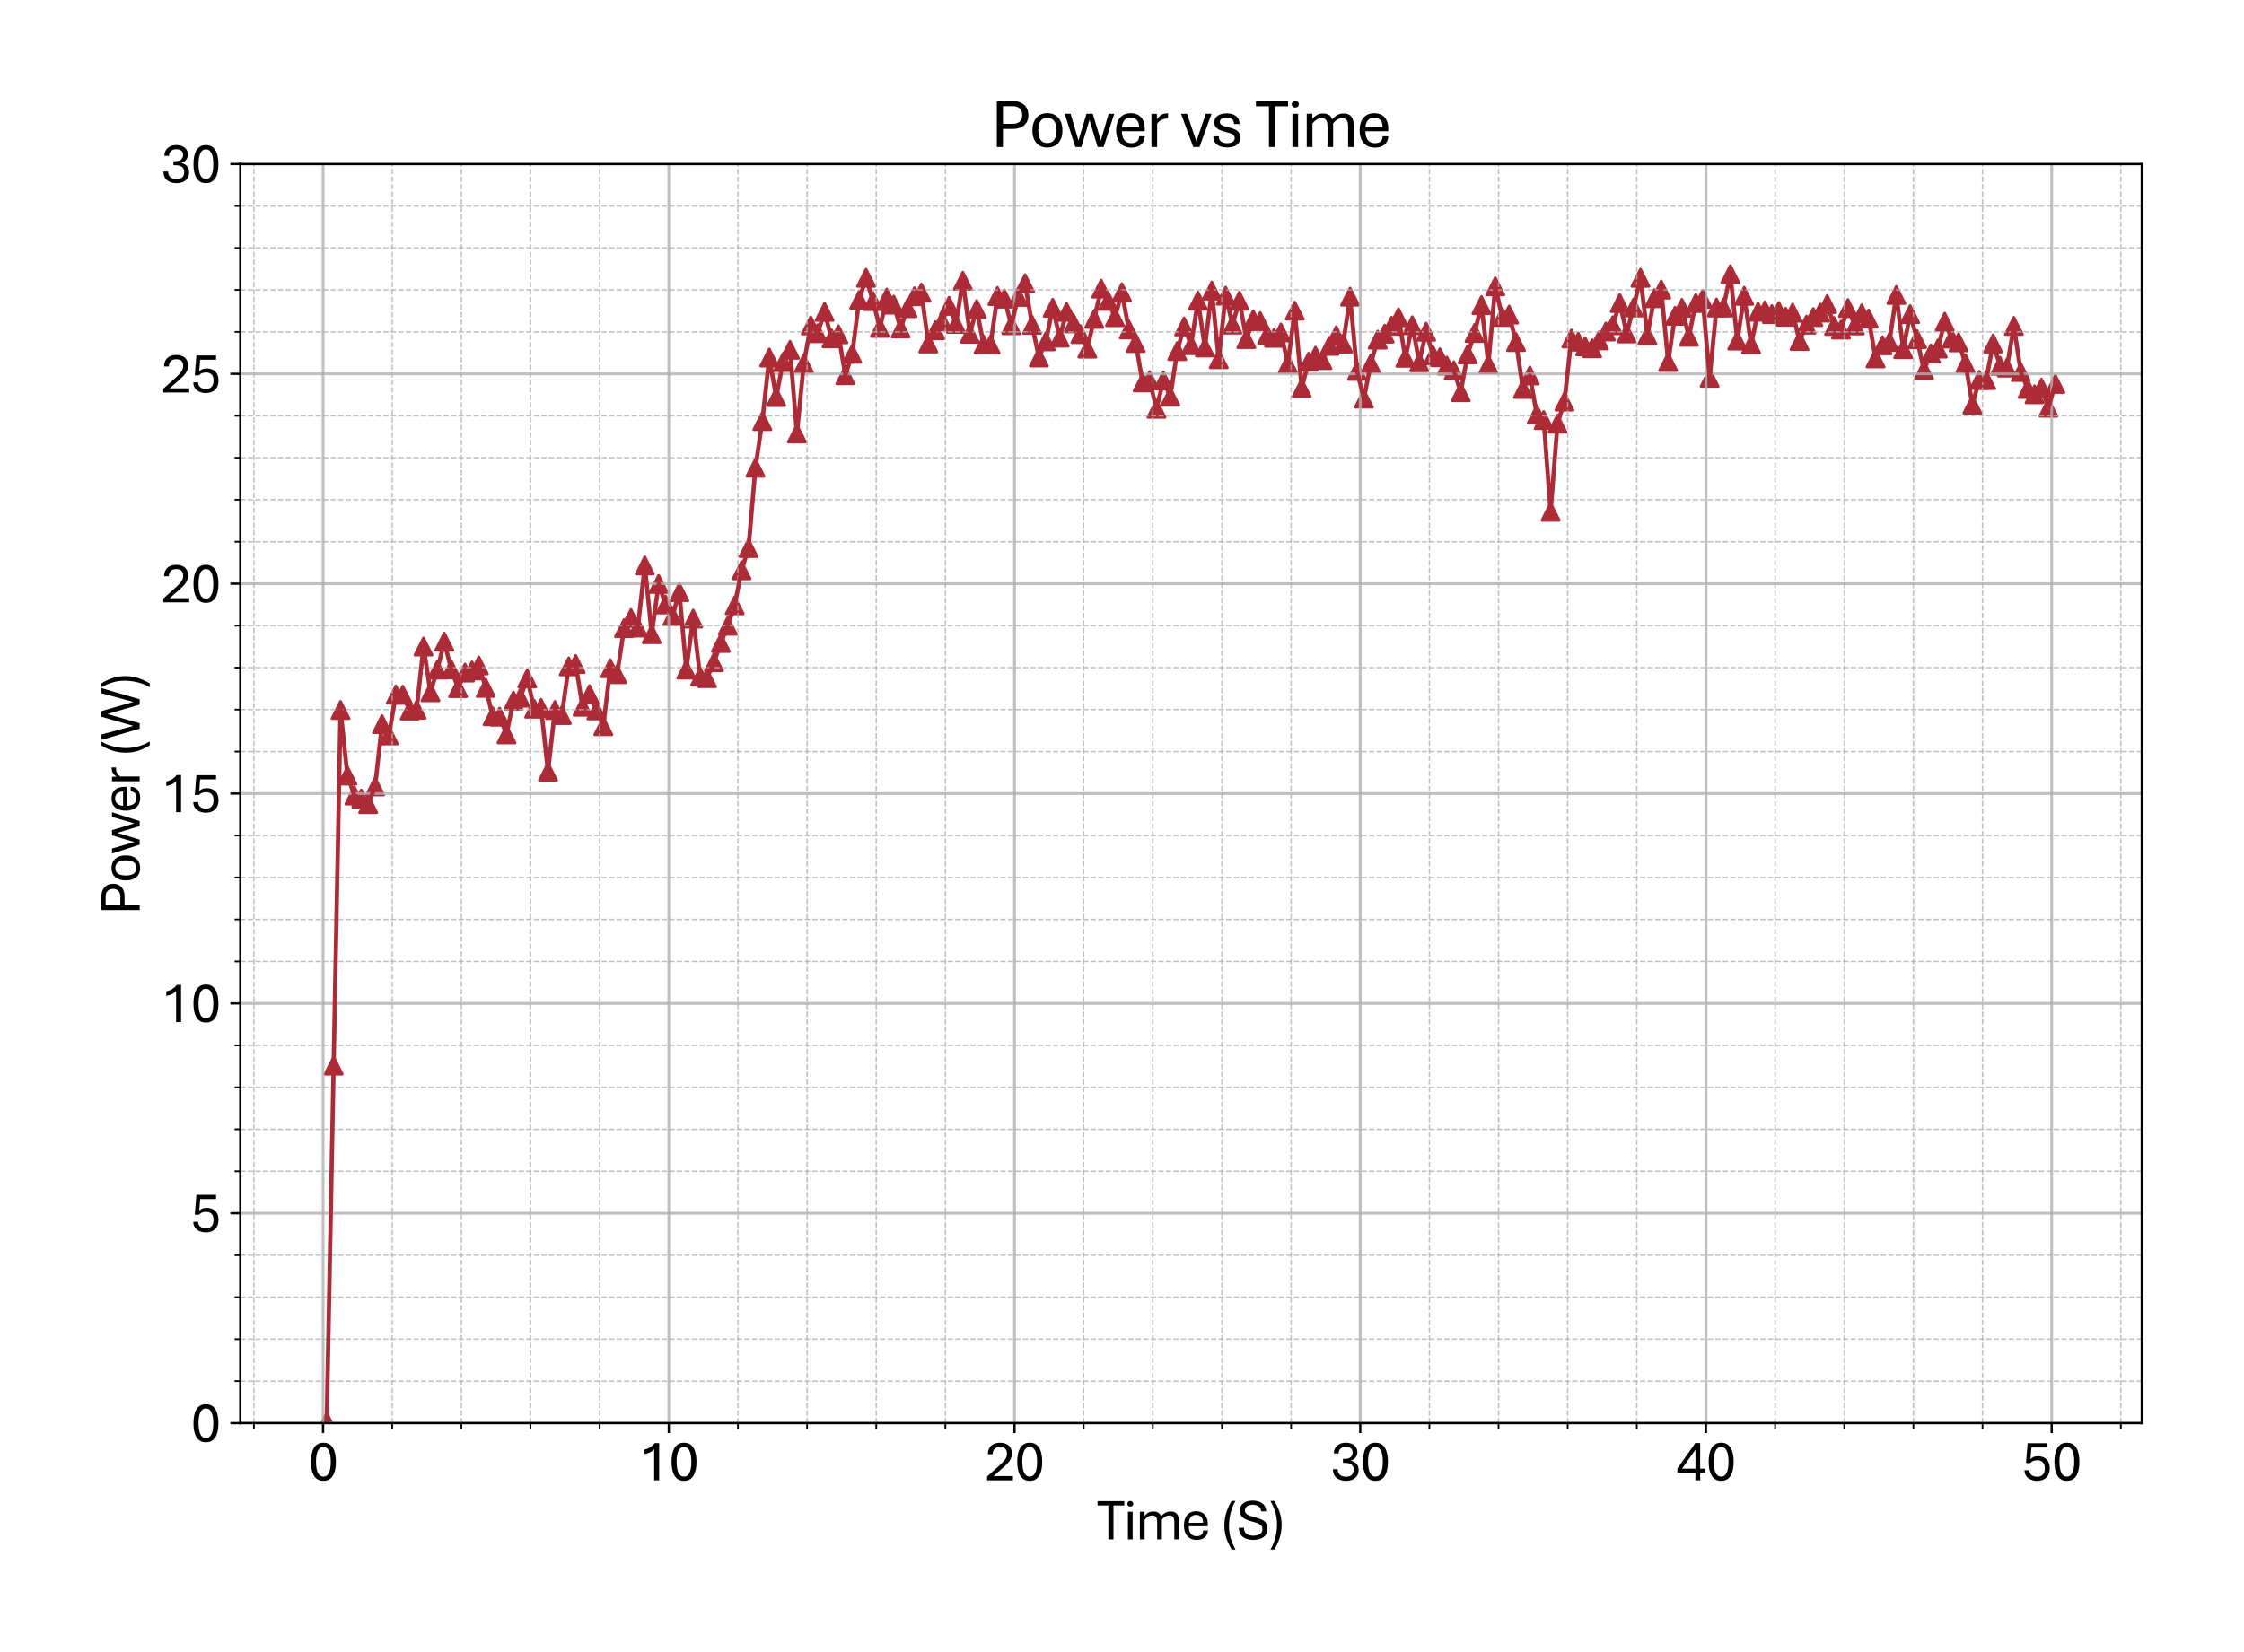 <?xml version="1.0" encoding="utf-8" standalone="no"?>
<!DOCTYPE svg PUBLIC "-//W3C//DTD SVG 1.1//EN"
  "http://www.w3.org/Graphics/SVG/1.1/DTD/svg11.dtd">
<svg xmlns:xlink="http://www.w3.org/1999/xlink" width="790.228pt" height="581.771pt" viewBox="0 0 790.228 581.771" xmlns="http://www.w3.org/2000/svg" version="1.1">
 <defs>
  <style type="text/css">*{stroke-linejoin: round; stroke-linecap: butt}</style>
 </defs>
 <g id="figure_1">
  <g id="patch_1">
   <path d="M 0 581.771 
L 790.228 581.771 
L 790.228 0 
L 0 0 
z
" style="fill: #ffffff"/>
  </g>
  <g id="axes_1">
   <g id="patch_2">
    <path d="M 84.628 501.293 
L 754.228 501.293 
L 754.228 57.773 
L 84.628 57.773 
z
" style="fill: #ffffff"/>
   </g>
   <g id="PathCollection_1">
    <defs>
     <path id="maf8ba93729" d="M 0 -3 
L -3 3 
L 3 3 
z
" style="stroke: #ac2b37"/>
    </defs>
    <g clip-path="url(#p98f47c201f)">
     <use xlink:href="#maf8ba93729" x="115.064" y="500.76" style="fill: #ac2b37; stroke: #ac2b37"/>
     <use xlink:href="#maf8ba93729" x="117.499" y="375.377" style="fill: #ac2b37; stroke: #ac2b37"/>
     <use xlink:href="#maf8ba93729" x="119.922" y="250.098" style="fill: #ac2b37; stroke: #ac2b37"/>
     <use xlink:href="#maf8ba93729" x="122.357" y="273.19" style="fill: #ac2b37; stroke: #ac2b37"/>
     <use xlink:href="#maf8ba93729" x="124.792" y="280.227" style="fill: #ac2b37; stroke: #ac2b37"/>
     <use xlink:href="#maf8ba93729" x="127.227" y="281.292" style="fill: #ac2b37; stroke: #ac2b37"/>
     <use xlink:href="#maf8ba93729" x="129.662" y="283.258" style="fill: #ac2b37; stroke: #ac2b37"/>
     <use xlink:href="#maf8ba93729" x="132.097" y="277.019" style="fill: #ac2b37; stroke: #ac2b37"/>
     <use xlink:href="#maf8ba93729" x="134.532" y="255.08" style="fill: #ac2b37; stroke: #ac2b37"/>
     <use xlink:href="#maf8ba93729" x="136.966" y="259.057" style="fill: #ac2b37; stroke: #ac2b37"/>
     <use xlink:href="#maf8ba93729" x="139.401" y="244.672" style="fill: #ac2b37; stroke: #ac2b37"/>
     <use xlink:href="#maf8ba93729" x="141.836" y="244.731" style="fill: #ac2b37; stroke: #ac2b37"/>
     <use xlink:href="#maf8ba93729" x="144.283" y="250.305" style="fill: #ac2b37; stroke: #ac2b37"/>
     <use xlink:href="#maf8ba93729" x="146.706" y="250.009" style="fill: #ac2b37; stroke: #ac2b37"/>
     <use xlink:href="#maf8ba93729" x="149.141" y="227.729" style="fill: #ac2b37; stroke: #ac2b37"/>
     <use xlink:href="#maf8ba93729" x="151.588" y="243.844" style="fill: #ac2b37; stroke: #ac2b37"/>
     <use xlink:href="#maf8ba93729" x="154.023" y="235.875" style="fill: #ac2b37; stroke: #ac2b37"/>
     <use xlink:href="#maf8ba93729" x="156.458" y="226.029" style="fill: #ac2b37; stroke: #ac2b37"/>
     <use xlink:href="#maf8ba93729" x="158.893" y="235.801" style="fill: #ac2b37; stroke: #ac2b37"/>
     <use xlink:href="#maf8ba93729" x="161.328" y="242.395" style="fill: #ac2b37; stroke: #ac2b37"/>
     <use xlink:href="#maf8ba93729" x="163.763" y="236.925" style="fill: #ac2b37; stroke: #ac2b37"/>
     <use xlink:href="#maf8ba93729" x="166.198" y="236.171" style="fill: #ac2b37; stroke: #ac2b37"/>
     <use xlink:href="#maf8ba93729" x="168.632" y="234.412" style="fill: #ac2b37; stroke: #ac2b37"/>
     <use xlink:href="#maf8ba93729" x="171.067" y="242.321" style="fill: #ac2b37; stroke: #ac2b37"/>
     <use xlink:href="#maf8ba93729" x="173.502" y="252.286" style="fill: #ac2b37; stroke: #ac2b37"/>
     <use xlink:href="#maf8ba93729" x="175.937" y="252.419" style="fill: #ac2b37; stroke: #ac2b37"/>
     <use xlink:href="#maf8ba93729" x="178.372" y="258.687" style="fill: #ac2b37; stroke: #ac2b37"/>
     <use xlink:href="#maf8ba93729" x="180.807" y="246.816" style="fill: #ac2b37; stroke: #ac2b37"/>
     <use xlink:href="#maf8ba93729" x="183.242" y="245.766" style="fill: #ac2b37; stroke: #ac2b37"/>
     <use xlink:href="#maf8ba93729" x="185.677" y="238.98" style="fill: #ac2b37; stroke: #ac2b37"/>
     <use xlink:href="#maf8ba93729" x="188.112" y="249.654" style="fill: #ac2b37; stroke: #ac2b37"/>
     <use xlink:href="#maf8ba93729" x="190.547" y="249.358" style="fill: #ac2b37; stroke: #ac2b37"/>
     <use xlink:href="#maf8ba93729" x="192.982" y="271.83" style="fill: #ac2b37; stroke: #ac2b37"/>
     <use xlink:href="#maf8ba93729" x="195.416" y="250.112" style="fill: #ac2b37; stroke: #ac2b37"/>
     <use xlink:href="#maf8ba93729" x="197.851" y="251.886" style="fill: #ac2b37; stroke: #ac2b37"/>
     <use xlink:href="#maf8ba93729" x="200.286" y="234.737" style="fill: #ac2b37; stroke: #ac2b37"/>
     <use xlink:href="#maf8ba93729" x="202.721" y="233.894" style="fill: #ac2b37; stroke: #ac2b37"/>
     <use xlink:href="#maf8ba93729" x="205.156" y="248.944" style="fill: #ac2b37; stroke: #ac2b37"/>
     <use xlink:href="#maf8ba93729" x="207.591" y="244.539" style="fill: #ac2b37; stroke: #ac2b37"/>
     <use xlink:href="#maf8ba93729" x="210.026" y="250.245" style="fill: #ac2b37; stroke: #ac2b37"/>
     <use xlink:href="#maf8ba93729" x="212.461" y="255.804" style="fill: #ac2b37; stroke: #ac2b37"/>
     <use xlink:href="#maf8ba93729" x="214.896" y="235.387" style="fill: #ac2b37; stroke: #ac2b37"/>
     <use xlink:href="#maf8ba93729" x="217.331" y="237.487" style="fill: #ac2b37; stroke: #ac2b37"/>
     <use xlink:href="#maf8ba93729" x="219.766" y="221.269" style="fill: #ac2b37; stroke: #ac2b37"/>
     <use xlink:href="#maf8ba93729" x="222.2" y="217.706" style="fill: #ac2b37; stroke: #ac2b37"/>
     <use xlink:href="#maf8ba93729" x="224.635" y="221.062" style="fill: #ac2b37; stroke: #ac2b37"/>
     <use xlink:href="#maf8ba93729" x="227.07" y="199.167" style="fill: #ac2b37; stroke: #ac2b37"/>
     <use xlink:href="#maf8ba93729" x="229.505" y="223.398" style="fill: #ac2b37; stroke: #ac2b37"/>
     <use xlink:href="#maf8ba93729" x="231.94" y="205.686" style="fill: #ac2b37; stroke: #ac2b37"/>
     <use xlink:href="#maf8ba93729" x="234.375" y="212.931" style="fill: #ac2b37; stroke: #ac2b37"/>
     <use xlink:href="#maf8ba93729" x="236.81" y="217.055" style="fill: #ac2b37; stroke: #ac2b37"/>
     <use xlink:href="#maf8ba93729" x="239.245" y="208.584" style="fill: #ac2b37; stroke: #ac2b37"/>
     <use xlink:href="#maf8ba93729" x="241.68" y="235.875" style="fill: #ac2b37; stroke: #ac2b37"/>
     <use xlink:href="#maf8ba93729" x="244.115" y="217.913" style="fill: #ac2b37; stroke: #ac2b37"/>
     <use xlink:href="#maf8ba93729" x="246.55" y="238.329" style="fill: #ac2b37; stroke: #ac2b37"/>
     <use xlink:href="#maf8ba93729" x="248.984" y="238.876" style="fill: #ac2b37; stroke: #ac2b37"/>
     <use xlink:href="#maf8ba93729" x="251.419" y="233.273" style="fill: #ac2b37; stroke: #ac2b37"/>
     <use xlink:href="#maf8ba93729" x="253.854" y="226.488" style="fill: #ac2b37; stroke: #ac2b37"/>
     <use xlink:href="#maf8ba93729" x="256.289" y="220.411" style="fill: #ac2b37; stroke: #ac2b37"/>
     <use xlink:href="#maf8ba93729" x="258.724" y="213.226" style="fill: #ac2b37; stroke: #ac2b37"/>
     <use xlink:href="#maf8ba93729" x="261.159" y="200.896" style="fill: #ac2b37; stroke: #ac2b37"/>
     <use xlink:href="#maf8ba93729" x="263.594" y="193.046" style="fill: #ac2b37; stroke: #ac2b37"/>
     <use xlink:href="#maf8ba93729" x="266.029" y="164.764" style="fill: #ac2b37; stroke: #ac2b37"/>
     <use xlink:href="#maf8ba93729" x="268.464" y="148.339" style="fill: #ac2b37; stroke: #ac2b37"/>
     <use xlink:href="#maf8ba93729" x="270.899" y="125.942" style="fill: #ac2b37; stroke: #ac2b37"/>
     <use xlink:href="#maf8ba93729" x="273.334" y="139.853" style="fill: #ac2b37; stroke: #ac2b37"/>
     <use xlink:href="#maf8ba93729" x="275.768" y="127.523" style="fill: #ac2b37; stroke: #ac2b37"/>
     <use xlink:href="#maf8ba93729" x="278.203" y="123.206" style="fill: #ac2b37; stroke: #ac2b37"/>
     <use xlink:href="#maf8ba93729" x="280.638" y="152.701" style="fill: #ac2b37; stroke: #ac2b37"/>
     <use xlink:href="#maf8ba93729" x="283.073" y="127.996" style="fill: #ac2b37; stroke: #ac2b37"/>
     <use xlink:href="#maf8ba93729" x="285.508" y="114.632" style="fill: #ac2b37; stroke: #ac2b37"/>
     <use xlink:href="#maf8ba93729" x="287.943" y="117.367" style="fill: #ac2b37; stroke: #ac2b37"/>
     <use xlink:href="#maf8ba93729" x="290.378" y="109.857" style="fill: #ac2b37; stroke: #ac2b37"/>
     <use xlink:href="#maf8ba93729" x="292.813" y="119.185" style="fill: #ac2b37; stroke: #ac2b37"/>
     <use xlink:href="#maf8ba93729" x="295.248" y="117.751" style="fill: #ac2b37; stroke: #ac2b37"/>
     <use xlink:href="#maf8ba93729" x="297.683" y="132.166" style="fill: #ac2b37; stroke: #ac2b37"/>
     <use xlink:href="#maf8ba93729" x="300.118" y="124.626" style="fill: #ac2b37; stroke: #ac2b37"/>
     <use xlink:href="#maf8ba93729" x="302.552" y="105.628" style="fill: #ac2b37; stroke: #ac2b37"/>
     <use xlink:href="#maf8ba93729" x="304.987" y="97.852" style="fill: #ac2b37; stroke: #ac2b37"/>
     <use xlink:href="#maf8ba93729" x="307.422" y="106.072" style="fill: #ac2b37; stroke: #ac2b37"/>
     <use xlink:href="#maf8ba93729" x="309.857" y="115.489" style="fill: #ac2b37; stroke: #ac2b37"/>
     <use xlink:href="#maf8ba93729" x="312.292" y="104.83" style="fill: #ac2b37; stroke: #ac2b37"/>
     <use xlink:href="#maf8ba93729" x="314.727" y="107.299" style="fill: #ac2b37; stroke: #ac2b37"/>
     <use xlink:href="#maf8ba93729" x="317.162" y="115.696" style="fill: #ac2b37; stroke: #ac2b37"/>
     <use xlink:href="#maf8ba93729" x="319.597" y="108.541" style="fill: #ac2b37; stroke: #ac2b37"/>
     <use xlink:href="#maf8ba93729" x="322.032" y="104.357" style="fill: #ac2b37; stroke: #ac2b37"/>
     <use xlink:href="#maf8ba93729" x="324.467" y="103.071" style="fill: #ac2b37; stroke: #ac2b37"/>
     <use xlink:href="#maf8ba93729" x="326.902" y="120.989" style="fill: #ac2b37; stroke: #ac2b37"/>
     <use xlink:href="#maf8ba93729" x="329.336" y="116.317" style="fill: #ac2b37; stroke: #ac2b37"/>
     <use xlink:href="#maf8ba93729" x="331.771" y="113.094" style="fill: #ac2b37; stroke: #ac2b37"/>
     <use xlink:href="#maf8ba93729" x="334.206" y="107.713" style="fill: #ac2b37; stroke: #ac2b37"/>
     <use xlink:href="#maf8ba93729" x="336.641" y="114.085" style="fill: #ac2b37; stroke: #ac2b37"/>
     <use xlink:href="#maf8ba93729" x="339.076" y="98.916" style="fill: #ac2b37; stroke: #ac2b37"/>
     <use xlink:href="#maf8ba93729" x="341.511" y="117.559" style="fill: #ac2b37; stroke: #ac2b37"/>
     <use xlink:href="#maf8ba93729" x="343.946" y="108.866" style="fill: #ac2b37; stroke: #ac2b37"/>
     <use xlink:href="#maf8ba93729" x="346.381" y="121.344" style="fill: #ac2b37; stroke: #ac2b37"/>
     <use xlink:href="#maf8ba93729" x="348.816" y="121.344" style="fill: #ac2b37; stroke: #ac2b37"/>
     <use xlink:href="#maf8ba93729" x="351.251" y="104.268" style="fill: #ac2b37; stroke: #ac2b37"/>
     <use xlink:href="#maf8ba93729" x="353.686" y="105.185" style="fill: #ac2b37; stroke: #ac2b37"/>
     <use xlink:href="#maf8ba93729" x="356.12" y="114.543" style="fill: #ac2b37; stroke: #ac2b37"/>
     <use xlink:href="#maf8ba93729" x="358.555" y="104.579" style="fill: #ac2b37; stroke: #ac2b37"/>
     <use xlink:href="#maf8ba93729" x="360.99" y="99.774" style="fill: #ac2b37; stroke: #ac2b37"/>
     <use xlink:href="#maf8ba93729" x="363.425" y="114.395" style="fill: #ac2b37; stroke: #ac2b37"/>
     <use xlink:href="#maf8ba93729" x="365.86" y="125.927" style="fill: #ac2b37; stroke: #ac2b37"/>
     <use xlink:href="#maf8ba93729" x="368.295" y="120.235" style="fill: #ac2b37; stroke: #ac2b37"/>
     <use xlink:href="#maf8ba93729" x="370.73" y="108.408" style="fill: #ac2b37; stroke: #ac2b37"/>
     <use xlink:href="#maf8ba93729" x="373.165" y="118.934" style="fill: #ac2b37; stroke: #ac2b37"/>
     <use xlink:href="#maf8ba93729" x="375.6" y="109.842" style="fill: #ac2b37; stroke: #ac2b37"/>
     <use xlink:href="#maf8ba93729" x="378.035" y="113.893" style="fill: #ac2b37; stroke: #ac2b37"/>
     <use xlink:href="#maf8ba93729" x="380.47" y="117.692" style="fill: #ac2b37; stroke: #ac2b37"/>
     <use xlink:href="#maf8ba93729" x="382.904" y="122.807" style="fill: #ac2b37; stroke: #ac2b37"/>
     <use xlink:href="#maf8ba93729" x="385.339" y="112.325" style="fill: #ac2b37; stroke: #ac2b37"/>
     <use xlink:href="#maf8ba93729" x="387.774" y="101.681" style="fill: #ac2b37; stroke: #ac2b37"/>
     <use xlink:href="#maf8ba93729" x="390.209" y="105.968" style="fill: #ac2b37; stroke: #ac2b37"/>
     <use xlink:href="#maf8ba93729" x="392.644" y="111.719" style="fill: #ac2b37; stroke: #ac2b37"/>
     <use xlink:href="#maf8ba93729" x="395.079" y="102.938" style="fill: #ac2b37; stroke: #ac2b37"/>
     <use xlink:href="#maf8ba93729" x="397.514" y="116.051" style="fill: #ac2b37; stroke: #ac2b37"/>
     <use xlink:href="#maf8ba93729" x="399.949" y="120.826" style="fill: #ac2b37; stroke: #ac2b37"/>
     <use xlink:href="#maf8ba93729" x="402.384" y="134.708" style="fill: #ac2b37; stroke: #ac2b37"/>
     <use xlink:href="#maf8ba93729" x="404.819" y="133.94" style="fill: #ac2b37; stroke: #ac2b37"/>
     <use xlink:href="#maf8ba93729" x="407.254" y="143.993" style="fill: #ac2b37; stroke: #ac2b37"/>
     <use xlink:href="#maf8ba93729" x="409.688" y="134.014" style="fill: #ac2b37; stroke: #ac2b37"/>
     <use xlink:href="#maf8ba93729" x="412.123" y="139.735" style="fill: #ac2b37; stroke: #ac2b37"/>
     <use xlink:href="#maf8ba93729" x="414.558" y="123.665" style="fill: #ac2b37; stroke: #ac2b37"/>
     <use xlink:href="#maf8ba93729" x="416.993" y="114.987" style="fill: #ac2b37; stroke: #ac2b37"/>
     <use xlink:href="#maf8ba93729" x="419.428" y="121.595" style="fill: #ac2b37; stroke: #ac2b37"/>
     <use xlink:href="#maf8ba93729" x="421.863" y="105.909" style="fill: #ac2b37; stroke: #ac2b37"/>
     <use xlink:href="#maf8ba93729" x="424.298" y="122.408" style="fill: #ac2b37; stroke: #ac2b37"/>
     <use xlink:href="#maf8ba93729" x="426.733" y="102.361" style="fill: #ac2b37; stroke: #ac2b37"/>
     <use xlink:href="#maf8ba93729" x="429.168" y="126.533" style="fill: #ac2b37; stroke: #ac2b37"/>
     <use xlink:href="#maf8ba93729" x="431.603" y="104.15" style="fill: #ac2b37; stroke: #ac2b37"/>
     <use xlink:href="#maf8ba93729" x="434.038" y="114.336" style="fill: #ac2b37; stroke: #ac2b37"/>
     <use xlink:href="#maf8ba93729" x="436.472" y="105.924" style="fill: #ac2b37; stroke: #ac2b37"/>
     <use xlink:href="#maf8ba93729" x="438.907" y="119.437" style="fill: #ac2b37; stroke: #ac2b37"/>
     <use xlink:href="#maf8ba93729" x="441.342" y="112.488" style="fill: #ac2b37; stroke: #ac2b37"/>
     <use xlink:href="#maf8ba93729" x="443.777" y="113.109" style="fill: #ac2b37; stroke: #ac2b37"/>
     <use xlink:href="#maf8ba93729" x="446.212" y="118.003" style="fill: #ac2b37; stroke: #ac2b37"/>
     <use xlink:href="#maf8ba93729" x="448.647" y="118.993" style="fill: #ac2b37; stroke: #ac2b37"/>
     <use xlink:href="#maf8ba93729" x="451.082" y="117.101" style="fill: #ac2b37; stroke: #ac2b37"/>
     <use xlink:href="#maf8ba93729" x="453.517" y="128.159" style="fill: #ac2b37; stroke: #ac2b37"/>
     <use xlink:href="#maf8ba93729" x="455.952" y="109.428" style="fill: #ac2b37; stroke: #ac2b37"/>
     <use xlink:href="#maf8ba93729" x="458.387" y="136.66" style="fill: #ac2b37; stroke: #ac2b37"/>
     <use xlink:href="#maf8ba93729" x="460.822" y="127.405" style="fill: #ac2b37; stroke: #ac2b37"/>
     <use xlink:href="#maf8ba93729" x="463.256" y="125.306" style="fill: #ac2b37; stroke: #ac2b37"/>
     <use xlink:href="#maf8ba93729" x="465.691" y="126.858" style="fill: #ac2b37; stroke: #ac2b37"/>
     <use xlink:href="#maf8ba93729" x="468.126" y="121.846" style="fill: #ac2b37; stroke: #ac2b37"/>
     <use xlink:href="#maf8ba93729" x="470.561" y="118.106" style="fill: #ac2b37; stroke: #ac2b37"/>
     <use xlink:href="#maf8ba93729" x="472.996" y="121.033" style="fill: #ac2b37; stroke: #ac2b37"/>
     <use xlink:href="#maf8ba93729" x="475.431" y="104.49" style="fill: #ac2b37; stroke: #ac2b37"/>
     <use xlink:href="#maf8ba93729" x="477.866" y="130.658" style="fill: #ac2b37; stroke: #ac2b37"/>
     <use xlink:href="#maf8ba93729" x="480.301" y="140.415" style="fill: #ac2b37; stroke: #ac2b37"/>
     <use xlink:href="#maf8ba93729" x="482.736" y="127.982" style="fill: #ac2b37; stroke: #ac2b37"/>
     <use xlink:href="#maf8ba93729" x="485.171" y="119.629" style="fill: #ac2b37; stroke: #ac2b37"/>
     <use xlink:href="#maf8ba93729" x="487.606" y="117.544" style="fill: #ac2b37; stroke: #ac2b37"/>
     <use xlink:href="#maf8ba93729" x="490.04" y="114.75" style="fill: #ac2b37; stroke: #ac2b37"/>
     <use xlink:href="#maf8ba93729" x="492.475" y="111.778" style="fill: #ac2b37; stroke: #ac2b37"/>
     <use xlink:href="#maf8ba93729" x="494.91" y="126.03" style="fill: #ac2b37; stroke: #ac2b37"/>
     <use xlink:href="#maf8ba93729" x="497.345" y="114.573" style="fill: #ac2b37; stroke: #ac2b37"/>
     <use xlink:href="#maf8ba93729" x="499.78" y="127.612" style="fill: #ac2b37; stroke: #ac2b37"/>
     <use xlink:href="#maf8ba93729" x="502.215" y="116.849" style="fill: #ac2b37; stroke: #ac2b37"/>
     <use xlink:href="#maf8ba93729" x="504.65" y="125.173" style="fill: #ac2b37; stroke: #ac2b37"/>
     <use xlink:href="#maf8ba93729" x="507.085" y="125.838" style="fill: #ac2b37; stroke: #ac2b37"/>
     <use xlink:href="#maf8ba93729" x="509.52" y="128.78" style="fill: #ac2b37; stroke: #ac2b37"/>
     <use xlink:href="#maf8ba93729" x="511.955" y="130.436" style="fill: #ac2b37; stroke: #ac2b37"/>
     <use xlink:href="#maf8ba93729" x="514.39" y="138.153" style="fill: #ac2b37; stroke: #ac2b37"/>
     <use xlink:href="#maf8ba93729" x="516.824" y="124.818" style="fill: #ac2b37; stroke: #ac2b37"/>
     <use xlink:href="#maf8ba93729" x="519.259" y="117.308" style="fill: #ac2b37; stroke: #ac2b37"/>
     <use xlink:href="#maf8ba93729" x="521.694" y="107.476" style="fill: #ac2b37; stroke: #ac2b37"/>
     <use xlink:href="#maf8ba93729" x="524.129" y="128.337" style="fill: #ac2b37; stroke: #ac2b37"/>
     <use xlink:href="#maf8ba93729" x="526.564" y="100.853" style="fill: #ac2b37; stroke: #ac2b37"/>
     <use xlink:href="#maf8ba93729" x="528.999" y="111.645" style="fill: #ac2b37; stroke: #ac2b37"/>
     <use xlink:href="#maf8ba93729" x="531.434" y="110.803" style="fill: #ac2b37; stroke: #ac2b37"/>
     <use xlink:href="#maf8ba93729" x="533.869" y="120.501" style="fill: #ac2b37; stroke: #ac2b37"/>
     <use xlink:href="#maf8ba93729" x="536.304" y="137.015" style="fill: #ac2b37; stroke: #ac2b37"/>
     <use xlink:href="#maf8ba93729" x="538.739" y="132.269" style="fill: #ac2b37; stroke: #ac2b37"/>
     <use xlink:href="#maf8ba93729" x="541.174" y="145.959" style="fill: #ac2b37; stroke: #ac2b37"/>
     <use xlink:href="#maf8ba93729" x="543.608" y="147.97" style="fill: #ac2b37; stroke: #ac2b37"/>
     <use xlink:href="#maf8ba93729" x="546.043" y="180.273" style="fill: #ac2b37; stroke: #ac2b37"/>
     <use xlink:href="#maf8ba93729" x="548.478" y="149.226" style="fill: #ac2b37; stroke: #ac2b37"/>
     <use xlink:href="#maf8ba93729" x="550.913" y="141.465" style="fill: #ac2b37; stroke: #ac2b37"/>
     <use xlink:href="#maf8ba93729" x="553.348" y="119.23" style="fill: #ac2b37; stroke: #ac2b37"/>
     <use xlink:href="#maf8ba93729" x="555.783" y="120.353" style="fill: #ac2b37; stroke: #ac2b37"/>
     <use xlink:href="#maf8ba93729" x="558.218" y="122.009" style="fill: #ac2b37; stroke: #ac2b37"/>
     <use xlink:href="#maf8ba93729" x="560.653" y="122.674" style="fill: #ac2b37; stroke: #ac2b37"/>
     <use xlink:href="#maf8ba93729" x="563.088" y="119.895" style="fill: #ac2b37; stroke: #ac2b37"/>
     <use xlink:href="#maf8ba93729" x="565.523" y="116.775" style="fill: #ac2b37; stroke: #ac2b37"/>
     <use xlink:href="#maf8ba93729" x="567.958" y="114.573" style="fill: #ac2b37; stroke: #ac2b37"/>
     <use xlink:href="#maf8ba93729" x="570.392" y="106.737" style="fill: #ac2b37; stroke: #ac2b37"/>
     <use xlink:href="#maf8ba93729" x="572.827" y="117.456" style="fill: #ac2b37; stroke: #ac2b37"/>
     <use xlink:href="#maf8ba93729" x="575.262" y="108.319" style="fill: #ac2b37; stroke: #ac2b37"/>
     <use xlink:href="#maf8ba93729" x="577.697" y="97.852" style="fill: #ac2b37; stroke: #ac2b37"/>
     <use xlink:href="#maf8ba93729" x="580.132" y="118.106" style="fill: #ac2b37; stroke: #ac2b37"/>
     <use xlink:href="#maf8ba93729" x="582.567" y="105.052" style="fill: #ac2b37; stroke: #ac2b37"/>
     <use xlink:href="#maf8ba93729" x="585.002" y="102.021" style="fill: #ac2b37; stroke: #ac2b37"/>
     <use xlink:href="#maf8ba93729" x="587.437" y="127.509" style="fill: #ac2b37; stroke: #ac2b37"/>
     <use xlink:href="#maf8ba93729" x="589.872" y="111.231" style="fill: #ac2b37; stroke: #ac2b37"/>
     <use xlink:href="#maf8ba93729" x="592.307" y="108.437" style="fill: #ac2b37; stroke: #ac2b37"/>
     <use xlink:href="#maf8ba93729" x="594.742" y="118.623" style="fill: #ac2b37; stroke: #ac2b37"/>
     <use xlink:href="#maf8ba93729" x="597.176" y="106.722" style="fill: #ac2b37; stroke: #ac2b37"/>
     <use xlink:href="#maf8ba93729" x="599.611" y="105.318" style="fill: #ac2b37; stroke: #ac2b37"/>
     <use xlink:href="#maf8ba93729" x="602.046" y="133.097" style="fill: #ac2b37; stroke: #ac2b37"/>
     <use xlink:href="#maf8ba93729" x="604.481" y="108.334" style="fill: #ac2b37; stroke: #ac2b37"/>
     <use xlink:href="#maf8ba93729" x="606.916" y="108.334" style="fill: #ac2b37; stroke: #ac2b37"/>
     <use xlink:href="#maf8ba93729" x="609.351" y="96.581" style="fill: #ac2b37; stroke: #ac2b37"/>
     <use xlink:href="#maf8ba93729" x="611.786" y="119.969" style="fill: #ac2b37; stroke: #ac2b37"/>
     <use xlink:href="#maf8ba93729" x="614.221" y="104.209" style="fill: #ac2b37; stroke: #ac2b37"/>
     <use xlink:href="#maf8ba93729" x="616.656" y="121.314" style="fill: #ac2b37; stroke: #ac2b37"/>
     <use xlink:href="#maf8ba93729" x="619.091" y="109.812" style="fill: #ac2b37; stroke: #ac2b37"/>
     <use xlink:href="#maf8ba93729" x="621.526" y="109.31" style="fill: #ac2b37; stroke: #ac2b37"/>
     <use xlink:href="#maf8ba93729" x="623.96" y="110.64" style="fill: #ac2b37; stroke: #ac2b37"/>
     <use xlink:href="#maf8ba93729" x="626.395" y="109.546" style="fill: #ac2b37; stroke: #ac2b37"/>
     <use xlink:href="#maf8ba93729" x="628.83" y="111.601" style="fill: #ac2b37; stroke: #ac2b37"/>
     <use xlink:href="#maf8ba93729" x="631.265" y="110.137" style="fill: #ac2b37; stroke: #ac2b37"/>
     <use xlink:href="#maf8ba93729" x="633.7" y="120.117" style="fill: #ac2b37; stroke: #ac2b37"/>
     <use xlink:href="#maf8ba93729" x="636.135" y="114.351" style="fill: #ac2b37; stroke: #ac2b37"/>
     <use xlink:href="#maf8ba93729" x="638.57" y="111.69" style="fill: #ac2b37; stroke: #ac2b37"/>
     <use xlink:href="#maf8ba93729" x="641.005" y="110.108" style="fill: #ac2b37; stroke: #ac2b37"/>
     <use xlink:href="#maf8ba93729" x="643.44" y="107.092" style="fill: #ac2b37; stroke: #ac2b37"/>
     <use xlink:href="#maf8ba93729" x="645.875" y="114.809" style="fill: #ac2b37; stroke: #ac2b37"/>
     <use xlink:href="#maf8ba93729" x="648.31" y="116.095" style="fill: #ac2b37; stroke: #ac2b37"/>
     <use xlink:href="#maf8ba93729" x="650.744" y="108.511" style="fill: #ac2b37; stroke: #ac2b37"/>
     <use xlink:href="#maf8ba93729" x="653.179" y="114.632" style="fill: #ac2b37; stroke: #ac2b37"/>
     <use xlink:href="#maf8ba93729" x="655.614" y="110.389" style="fill: #ac2b37; stroke: #ac2b37"/>
     <use xlink:href="#maf8ba93729" x="658.049" y="112.222" style="fill: #ac2b37; stroke: #ac2b37"/>
     <use xlink:href="#maf8ba93729" x="660.484" y="126.252" style="fill: #ac2b37; stroke: #ac2b37"/>
     <use xlink:href="#maf8ba93729" x="662.919" y="121.639" style="fill: #ac2b37; stroke: #ac2b37"/>
     <use xlink:href="#maf8ba93729" x="665.354" y="120.471" style="fill: #ac2b37; stroke: #ac2b37"/>
     <use xlink:href="#maf8ba93729" x="667.789" y="103.884" style="fill: #ac2b37; stroke: #ac2b37"/>
     <use xlink:href="#maf8ba93729" x="670.224" y="123" style="fill: #ac2b37; stroke: #ac2b37"/>
     <use xlink:href="#maf8ba93729" x="672.659" y="110.64" style="fill: #ac2b37; stroke: #ac2b37"/>
     <use xlink:href="#maf8ba93729" x="675.094" y="119.451" style="fill: #ac2b37; stroke: #ac2b37"/>
     <use xlink:href="#maf8ba93729" x="677.528" y="130.347" style="fill: #ac2b37; stroke: #ac2b37"/>
     <use xlink:href="#maf8ba93729" x="679.963" y="124.522" style="fill: #ac2b37; stroke: #ac2b37"/>
     <use xlink:href="#maf8ba93729" x="682.398" y="122.793" style="fill: #ac2b37; stroke: #ac2b37"/>
     <use xlink:href="#maf8ba93729" x="684.833" y="113.316" style="fill: #ac2b37; stroke: #ac2b37"/>
     <use xlink:href="#maf8ba93729" x="687.268" y="119.274" style="fill: #ac2b37; stroke: #ac2b37"/>
     <use xlink:href="#maf8ba93729" x="689.703" y="120.605" style="fill: #ac2b37; stroke: #ac2b37"/>
     <use xlink:href="#maf8ba93729" x="692.138" y="127.967" style="fill: #ac2b37; stroke: #ac2b37"/>
     <use xlink:href="#maf8ba93729" x="694.573" y="142.559" style="fill: #ac2b37; stroke: #ac2b37"/>
     <use xlink:href="#maf8ba93729" x="697.008" y="133.821" style="fill: #ac2b37; stroke: #ac2b37"/>
     <use xlink:href="#maf8ba93729" x="699.443" y="133.881" style="fill: #ac2b37; stroke: #ac2b37"/>
     <use xlink:href="#maf8ba93729" x="701.878" y="120.989" style="fill: #ac2b37; stroke: #ac2b37"/>
     <use xlink:href="#maf8ba93729" x="704.312" y="128.854" style="fill: #ac2b37; stroke: #ac2b37"/>
     <use xlink:href="#maf8ba93729" x="706.747" y="129.519" style="fill: #ac2b37; stroke: #ac2b37"/>
     <use xlink:href="#maf8ba93729" x="709.182" y="114.809" style="fill: #ac2b37; stroke: #ac2b37"/>
     <use xlink:href="#maf8ba93729" x="711.617" y="131.027" style="fill: #ac2b37; stroke: #ac2b37"/>
     <use xlink:href="#maf8ba93729" x="714.052" y="137" style="fill: #ac2b37; stroke: #ac2b37"/>
     <use xlink:href="#maf8ba93729" x="716.487" y="138.892" style="fill: #ac2b37; stroke: #ac2b37"/>
     <use xlink:href="#maf8ba93729" x="718.922" y="136.571" style="fill: #ac2b37; stroke: #ac2b37"/>
     <use xlink:href="#maf8ba93729" x="721.357" y="143.623" style="fill: #ac2b37; stroke: #ac2b37"/>
     <use xlink:href="#maf8ba93729" x="723.792" y="135.241" style="fill: #ac2b37; stroke: #ac2b37"/>
    </g>
   </g>
   <g id="matplotlib.axis_1">
    <g id="xtick_1">
     <g id="line2d_1">
      <path d="M 113.774 501.293 
L 113.774 57.773 
" clip-path="url(#p98f47c201f)" style="fill: none; stroke: #b0b0b0; stroke-opacity: 0.8; stroke-linecap: square"/>
     </g>
     <g id="line2d_2">
      <defs>
       <path id="m72fe048c4d" d="M 0 0 
L 0 3.5 
" style="stroke: #000000; stroke-width: 0.8"/>
      </defs>
      <g>
       <use xlink:href="#m72fe048c4d" x="113.774" y="501.293" style="stroke: #000000; stroke-width: 0.8"/>
      </g>
     </g>
     <g id="text_1">
      <!-- 0 -->
      <g transform="translate(108.544 521.436) scale(0.2 -0.2)">
       <defs>
        <path id="AptosDisplay-30" d="M 1672 -56 
Q 1291 -56 1028 105 
Q 766 266 605 552 
Q 444 838 372 1216 
Q 300 1594 300 2031 
Q 300 2475 372 2856 
Q 444 3238 605 3525 
Q 766 3813 1028 3973 
Q 1291 4134 1672 4134 
Q 2053 4134 2317 3975 
Q 2581 3816 2742 3527 
Q 2903 3238 2975 2858 
Q 3047 2478 3047 2038 
Q 3047 1597 2975 1217 
Q 2903 838 2742 552 
Q 2581 266 2318 105 
Q 2056 -56 1672 -56 
z
M 1672 409 
Q 1916 409 2073 550 
Q 2231 691 2322 925 
Q 2413 1159 2448 1448 
Q 2484 1738 2484 2038 
Q 2484 2338 2448 2628 
Q 2413 2919 2322 3153 
Q 2231 3388 2073 3527 
Q 1916 3666 1669 3666 
Q 1428 3666 1268 3527 
Q 1109 3388 1020 3153 
Q 931 2919 893 2628 
Q 856 2338 856 2038 
Q 856 1741 893 1450 
Q 931 1159 1020 925 
Q 1109 691 1268 550 
Q 1428 409 1672 409 
z
" transform="scale(0.016)"/>
       </defs>
       <use xlink:href="#AptosDisplay-30"/>
      </g>
     </g>
    </g>
    <g id="xtick_2">
     <g id="line2d_3">
      <path d="M 235.519 501.293 
L 235.519 57.773 
" clip-path="url(#p98f47c201f)" style="fill: none; stroke: #b0b0b0; stroke-opacity: 0.8; stroke-linecap: square"/>
     </g>
     <g id="line2d_4">
      <g>
       <use xlink:href="#m72fe048c4d" x="235.519" y="501.293" style="stroke: #000000; stroke-width: 0.8"/>
      </g>
     </g>
     <g id="text_2">
      <!-- 10 -->
      <g transform="translate(225.06 521.436) scale(0.2 -0.2)">
       <defs>
        <path id="AptosDisplay-31" d="M 1659 0 
L 1659 3425 
Q 1575 3309 1420 3201 
Q 1266 3094 1052 3009 
Q 838 2925 578 2888 
L 578 3381 
Q 834 3425 1057 3540 
Q 1281 3656 1453 3806 
Q 1625 3956 1719 4094 
L 2206 4094 
L 2206 0 
L 1659 0 
z
" transform="scale(0.016)"/>
       </defs>
       <use xlink:href="#AptosDisplay-31"/>
       <use xlink:href="#AptosDisplay-30" x="52.295"/>
      </g>
     </g>
    </g>
    <g id="xtick_3">
     <g id="line2d_5">
      <path d="M 357.265 501.293 
L 357.265 57.773 
" clip-path="url(#p98f47c201f)" style="fill: none; stroke: #b0b0b0; stroke-opacity: 0.8; stroke-linecap: square"/>
     </g>
     <g id="line2d_6">
      <g>
       <use xlink:href="#m72fe048c4d" x="357.265" y="501.293" style="stroke: #000000; stroke-width: 0.8"/>
      </g>
     </g>
     <g id="text_3">
      <!-- 20 -->
      <g transform="translate(346.806 521.436) scale(0.2 -0.2)">
       <defs>
        <path id="AptosDisplay-32" d="M 247 0 
L 247 413 
L 1725 1741 
Q 2100 2081 2269 2351 
Q 2438 2622 2438 2938 
Q 2438 3256 2263 3461 
Q 2088 3666 1691 3666 
Q 1247 3666 1055 3439 
Q 863 3213 863 2869 
L 341 2869 
Q 341 3250 491 3534 
Q 641 3819 941 3975 
Q 1241 4131 1691 4131 
Q 2103 4131 2390 3986 
Q 2678 3841 2828 3578 
Q 2978 3316 2978 2959 
Q 2978 2638 2853 2375 
Q 2728 2113 2517 1883 
Q 2306 1653 2044 1425 
L 959 463 
L 3097 463 
L 3097 0 
L 247 0 
z
" transform="scale(0.016)"/>
       </defs>
       <use xlink:href="#AptosDisplay-32"/>
       <use xlink:href="#AptosDisplay-30" x="52.295"/>
      </g>
     </g>
    </g>
    <g id="xtick_4">
     <g id="line2d_7">
      <path d="M 479.01 501.293 
L 479.01 57.773 
" clip-path="url(#p98f47c201f)" style="fill: none; stroke: #b0b0b0; stroke-opacity: 0.8; stroke-linecap: square"/>
     </g>
     <g id="line2d_8">
      <g>
       <use xlink:href="#m72fe048c4d" x="479.01" y="501.293" style="stroke: #000000; stroke-width: 0.8"/>
      </g>
     </g>
     <g id="text_4">
      <!-- 30 -->
      <g transform="translate(468.551 521.436) scale(0.2 -0.2)">
       <defs>
        <path id="AptosDisplay-33" d="M 1700 -56 
Q 1047 -56 655 275 
Q 263 606 263 1225 
L 781 1225 
Q 781 844 1023 617 
Q 1266 391 1697 391 
Q 2094 391 2322 581 
Q 2550 772 2550 1172 
Q 2550 1556 2297 1737 
Q 2044 1919 1609 1919 
L 1366 1919 
L 1366 2363 
L 1622 2363 
Q 2013 2363 2222 2555 
Q 2431 2747 2431 3066 
Q 2431 3372 2226 3526 
Q 2022 3681 1684 3681 
Q 1306 3681 1095 3481 
Q 884 3281 891 2956 
L 372 2956 
Q 372 3319 536 3583 
Q 700 3847 995 3990 
Q 1291 4134 1681 4134 
Q 2031 4134 2318 4017 
Q 2606 3900 2778 3670 
Q 2950 3441 2950 3097 
Q 2950 2738 2745 2498 
Q 2541 2259 2206 2166 
Q 2591 2097 2841 1836 
Q 3091 1575 3091 1150 
Q 3091 763 2916 494 
Q 2741 225 2428 84 
Q 2116 -56 1700 -56 
z
" transform="scale(0.016)"/>
       </defs>
       <use xlink:href="#AptosDisplay-33"/>
       <use xlink:href="#AptosDisplay-30" x="52.295"/>
      </g>
     </g>
    </g>
    <g id="xtick_5">
     <g id="line2d_9">
      <path d="M 600.756 501.293 
L 600.756 57.773 
" clip-path="url(#p98f47c201f)" style="fill: none; stroke: #b0b0b0; stroke-opacity: 0.8; stroke-linecap: square"/>
     </g>
     <g id="line2d_10">
      <g>
       <use xlink:href="#m72fe048c4d" x="600.756" y="501.293" style="stroke: #000000; stroke-width: 0.8"/>
      </g>
     </g>
     <g id="text_5">
      <!-- 40 -->
      <g transform="translate(590.296 521.436) scale(0.2 -0.2)">
       <defs>
        <path id="AptosDisplay-34" d="M 2106 0 
L 2106 825 
L 125 825 
L 125 1297 
L 2100 4103 
L 2631 4103 
L 2631 1284 
L 3191 1284 
L 3191 825 
L 2631 825 
L 2631 0 
L 2106 0 
z
M 638 1284 
L 2113 1284 
L 2113 3369 
L 638 1284 
z
" transform="scale(0.016)"/>
       </defs>
       <use xlink:href="#AptosDisplay-34"/>
       <use xlink:href="#AptosDisplay-30" x="52.295"/>
      </g>
     </g>
    </g>
    <g id="xtick_6">
     <g id="line2d_11">
      <path d="M 722.501 501.293 
L 722.501 57.773 
" clip-path="url(#p98f47c201f)" style="fill: none; stroke: #b0b0b0; stroke-opacity: 0.8; stroke-linecap: square"/>
     </g>
     <g id="line2d_12">
      <g>
       <use xlink:href="#m72fe048c4d" x="722.501" y="501.293" style="stroke: #000000; stroke-width: 0.8"/>
      </g>
     </g>
     <g id="text_6">
      <!-- 50 -->
      <g transform="translate(712.042 521.436) scale(0.2 -0.2)">
       <defs>
        <path id="AptosDisplay-35" d="M 1669 -56 
Q 1278 -56 964 83 
Q 650 222 465 483 
Q 281 744 281 1113 
L 816 1113 
Q 816 778 1055 584 
Q 1294 391 1669 391 
Q 2069 391 2291 625 
Q 2513 859 2513 1319 
Q 2513 1772 2291 1989 
Q 2069 2206 1697 2206 
Q 1409 2206 1223 2123 
Q 1038 2041 916 1894 
L 444 1894 
L 622 4078 
L 2788 4078 
L 2788 3613 
L 1041 3613 
L 931 2322 
Q 1044 2453 1251 2550 
Q 1459 2647 1775 2647 
Q 2131 2647 2420 2506 
Q 2709 2366 2881 2072 
Q 3053 1778 3053 1319 
Q 3053 863 2875 558 
Q 2697 253 2384 98 
Q 2072 -56 1669 -56 
z
" transform="scale(0.016)"/>
       </defs>
       <use xlink:href="#AptosDisplay-35"/>
       <use xlink:href="#AptosDisplay-30" x="52.295"/>
      </g>
     </g>
    </g>
    <g id="xtick_7">
     <g id="line2d_13">
      <path d="M 89.425 501.293 
L 89.425 57.773 
" clip-path="url(#p98f47c201f)" style="fill: none; stroke-dasharray: 1.85,0.8; stroke-dashoffset: 0; stroke: #b0b0b0; stroke-opacity: 0.8; stroke-width: 0.5"/>
     </g>
     <g id="line2d_14">
      <defs>
       <path id="m708dde2615" d="M 0 0 
L 0 2 
" style="stroke: #000000; stroke-width: 0.6"/>
      </defs>
      <g>
       <use xlink:href="#m708dde2615" x="89.425" y="501.293" style="stroke: #000000; stroke-width: 0.6"/>
      </g>
     </g>
    </g>
    <g id="xtick_8">
     <g id="line2d_15">
      <path d="M 138.123 501.293 
L 138.123 57.773 
" clip-path="url(#p98f47c201f)" style="fill: none; stroke-dasharray: 1.85,0.8; stroke-dashoffset: 0; stroke: #b0b0b0; stroke-opacity: 0.8; stroke-width: 0.5"/>
     </g>
     <g id="line2d_16">
      <g>
       <use xlink:href="#m708dde2615" x="138.123" y="501.293" style="stroke: #000000; stroke-width: 0.6"/>
      </g>
     </g>
    </g>
    <g id="xtick_9">
     <g id="line2d_17">
      <path d="M 162.472 501.293 
L 162.472 57.773 
" clip-path="url(#p98f47c201f)" style="fill: none; stroke-dasharray: 1.85,0.8; stroke-dashoffset: 0; stroke: #b0b0b0; stroke-opacity: 0.8; stroke-width: 0.5"/>
     </g>
     <g id="line2d_18">
      <g>
       <use xlink:href="#m708dde2615" x="162.472" y="501.293" style="stroke: #000000; stroke-width: 0.6"/>
      </g>
     </g>
    </g>
    <g id="xtick_10">
     <g id="line2d_19">
      <path d="M 186.821 501.293 
L 186.821 57.773 
" clip-path="url(#p98f47c201f)" style="fill: none; stroke-dasharray: 1.85,0.8; stroke-dashoffset: 0; stroke: #b0b0b0; stroke-opacity: 0.8; stroke-width: 0.5"/>
     </g>
     <g id="line2d_20">
      <g>
       <use xlink:href="#m708dde2615" x="186.821" y="501.293" style="stroke: #000000; stroke-width: 0.6"/>
      </g>
     </g>
    </g>
    <g id="xtick_11">
     <g id="line2d_21">
      <path d="M 211.17 501.293 
L 211.17 57.773 
" clip-path="url(#p98f47c201f)" style="fill: none; stroke-dasharray: 1.85,0.8; stroke-dashoffset: 0; stroke: #b0b0b0; stroke-opacity: 0.8; stroke-width: 0.5"/>
     </g>
     <g id="line2d_22">
      <g>
       <use xlink:href="#m708dde2615" x="211.17" y="501.293" style="stroke: #000000; stroke-width: 0.6"/>
      </g>
     </g>
    </g>
    <g id="xtick_12">
     <g id="line2d_23">
      <path d="M 259.869 501.293 
L 259.869 57.773 
" clip-path="url(#p98f47c201f)" style="fill: none; stroke-dasharray: 1.85,0.8; stroke-dashoffset: 0; stroke: #b0b0b0; stroke-opacity: 0.8; stroke-width: 0.5"/>
     </g>
     <g id="line2d_24">
      <g>
       <use xlink:href="#m708dde2615" x="259.869" y="501.293" style="stroke: #000000; stroke-width: 0.6"/>
      </g>
     </g>
    </g>
    <g id="xtick_13">
     <g id="line2d_25">
      <path d="M 284.218 501.293 
L 284.218 57.773 
" clip-path="url(#p98f47c201f)" style="fill: none; stroke-dasharray: 1.85,0.8; stroke-dashoffset: 0; stroke: #b0b0b0; stroke-opacity: 0.8; stroke-width: 0.5"/>
     </g>
     <g id="line2d_26">
      <g>
       <use xlink:href="#m708dde2615" x="284.218" y="501.293" style="stroke: #000000; stroke-width: 0.6"/>
      </g>
     </g>
    </g>
    <g id="xtick_14">
     <g id="line2d_27">
      <path d="M 308.567 501.293 
L 308.567 57.773 
" clip-path="url(#p98f47c201f)" style="fill: none; stroke-dasharray: 1.85,0.8; stroke-dashoffset: 0; stroke: #b0b0b0; stroke-opacity: 0.8; stroke-width: 0.5"/>
     </g>
     <g id="line2d_28">
      <g>
       <use xlink:href="#m708dde2615" x="308.567" y="501.293" style="stroke: #000000; stroke-width: 0.6"/>
      </g>
     </g>
    </g>
    <g id="xtick_15">
     <g id="line2d_29">
      <path d="M 332.916 501.293 
L 332.916 57.773 
" clip-path="url(#p98f47c201f)" style="fill: none; stroke-dasharray: 1.85,0.8; stroke-dashoffset: 0; stroke: #b0b0b0; stroke-opacity: 0.8; stroke-width: 0.5"/>
     </g>
     <g id="line2d_30">
      <g>
       <use xlink:href="#m708dde2615" x="332.916" y="501.293" style="stroke: #000000; stroke-width: 0.6"/>
      </g>
     </g>
    </g>
    <g id="xtick_16">
     <g id="line2d_31">
      <path d="M 381.614 501.293 
L 381.614 57.773 
" clip-path="url(#p98f47c201f)" style="fill: none; stroke-dasharray: 1.85,0.8; stroke-dashoffset: 0; stroke: #b0b0b0; stroke-opacity: 0.8; stroke-width: 0.5"/>
     </g>
     <g id="line2d_32">
      <g>
       <use xlink:href="#m708dde2615" x="381.614" y="501.293" style="stroke: #000000; stroke-width: 0.6"/>
      </g>
     </g>
    </g>
    <g id="xtick_17">
     <g id="line2d_33">
      <path d="M 405.963 501.293 
L 405.963 57.773 
" clip-path="url(#p98f47c201f)" style="fill: none; stroke-dasharray: 1.85,0.8; stroke-dashoffset: 0; stroke: #b0b0b0; stroke-opacity: 0.8; stroke-width: 0.5"/>
     </g>
     <g id="line2d_34">
      <g>
       <use xlink:href="#m708dde2615" x="405.963" y="501.293" style="stroke: #000000; stroke-width: 0.6"/>
      </g>
     </g>
    </g>
    <g id="xtick_18">
     <g id="line2d_35">
      <path d="M 430.312 501.293 
L 430.312 57.773 
" clip-path="url(#p98f47c201f)" style="fill: none; stroke-dasharray: 1.85,0.8; stroke-dashoffset: 0; stroke: #b0b0b0; stroke-opacity: 0.8; stroke-width: 0.5"/>
     </g>
     <g id="line2d_36">
      <g>
       <use xlink:href="#m708dde2615" x="430.312" y="501.293" style="stroke: #000000; stroke-width: 0.6"/>
      </g>
     </g>
    </g>
    <g id="xtick_19">
     <g id="line2d_37">
      <path d="M 454.661 501.293 
L 454.661 57.773 
" clip-path="url(#p98f47c201f)" style="fill: none; stroke-dasharray: 1.85,0.8; stroke-dashoffset: 0; stroke: #b0b0b0; stroke-opacity: 0.8; stroke-width: 0.5"/>
     </g>
     <g id="line2d_38">
      <g>
       <use xlink:href="#m708dde2615" x="454.661" y="501.293" style="stroke: #000000; stroke-width: 0.6"/>
      </g>
     </g>
    </g>
    <g id="xtick_20">
     <g id="line2d_39">
      <path d="M 503.359 501.293 
L 503.359 57.773 
" clip-path="url(#p98f47c201f)" style="fill: none; stroke-dasharray: 1.85,0.8; stroke-dashoffset: 0; stroke: #b0b0b0; stroke-opacity: 0.8; stroke-width: 0.5"/>
     </g>
     <g id="line2d_40">
      <g>
       <use xlink:href="#m708dde2615" x="503.359" y="501.293" style="stroke: #000000; stroke-width: 0.6"/>
      </g>
     </g>
    </g>
    <g id="xtick_21">
     <g id="line2d_41">
      <path d="M 527.709 501.293 
L 527.709 57.773 
" clip-path="url(#p98f47c201f)" style="fill: none; stroke-dasharray: 1.85,0.8; stroke-dashoffset: 0; stroke: #b0b0b0; stroke-opacity: 0.8; stroke-width: 0.5"/>
     </g>
     <g id="line2d_42">
      <g>
       <use xlink:href="#m708dde2615" x="527.709" y="501.293" style="stroke: #000000; stroke-width: 0.6"/>
      </g>
     </g>
    </g>
    <g id="xtick_22">
     <g id="line2d_43">
      <path d="M 552.058 501.293 
L 552.058 57.773 
" clip-path="url(#p98f47c201f)" style="fill: none; stroke-dasharray: 1.85,0.8; stroke-dashoffset: 0; stroke: #b0b0b0; stroke-opacity: 0.8; stroke-width: 0.5"/>
     </g>
     <g id="line2d_44">
      <g>
       <use xlink:href="#m708dde2615" x="552.058" y="501.293" style="stroke: #000000; stroke-width: 0.6"/>
      </g>
     </g>
    </g>
    <g id="xtick_23">
     <g id="line2d_45">
      <path d="M 576.407 501.293 
L 576.407 57.773 
" clip-path="url(#p98f47c201f)" style="fill: none; stroke-dasharray: 1.85,0.8; stroke-dashoffset: 0; stroke: #b0b0b0; stroke-opacity: 0.8; stroke-width: 0.5"/>
     </g>
     <g id="line2d_46">
      <g>
       <use xlink:href="#m708dde2615" x="576.407" y="501.293" style="stroke: #000000; stroke-width: 0.6"/>
      </g>
     </g>
    </g>
    <g id="xtick_24">
     <g id="line2d_47">
      <path d="M 625.105 501.293 
L 625.105 57.773 
" clip-path="url(#p98f47c201f)" style="fill: none; stroke-dasharray: 1.85,0.8; stroke-dashoffset: 0; stroke: #b0b0b0; stroke-opacity: 0.8; stroke-width: 0.5"/>
     </g>
     <g id="line2d_48">
      <g>
       <use xlink:href="#m708dde2615" x="625.105" y="501.293" style="stroke: #000000; stroke-width: 0.6"/>
      </g>
     </g>
    </g>
    <g id="xtick_25">
     <g id="line2d_49">
      <path d="M 649.454 501.293 
L 649.454 57.773 
" clip-path="url(#p98f47c201f)" style="fill: none; stroke-dasharray: 1.85,0.8; stroke-dashoffset: 0; stroke: #b0b0b0; stroke-opacity: 0.8; stroke-width: 0.5"/>
     </g>
     <g id="line2d_50">
      <g>
       <use xlink:href="#m708dde2615" x="649.454" y="501.293" style="stroke: #000000; stroke-width: 0.6"/>
      </g>
     </g>
    </g>
    <g id="xtick_26">
     <g id="line2d_51">
      <path d="M 673.803 501.293 
L 673.803 57.773 
" clip-path="url(#p98f47c201f)" style="fill: none; stroke-dasharray: 1.85,0.8; stroke-dashoffset: 0; stroke: #b0b0b0; stroke-opacity: 0.8; stroke-width: 0.5"/>
     </g>
     <g id="line2d_52">
      <g>
       <use xlink:href="#m708dde2615" x="673.803" y="501.293" style="stroke: #000000; stroke-width: 0.6"/>
      </g>
     </g>
    </g>
    <g id="xtick_27">
     <g id="line2d_53">
      <path d="M 698.152 501.293 
L 698.152 57.773 
" clip-path="url(#p98f47c201f)" style="fill: none; stroke-dasharray: 1.85,0.8; stroke-dashoffset: 0; stroke: #b0b0b0; stroke-opacity: 0.8; stroke-width: 0.5"/>
     </g>
     <g id="line2d_54">
      <g>
       <use xlink:href="#m708dde2615" x="698.152" y="501.293" style="stroke: #000000; stroke-width: 0.6"/>
      </g>
     </g>
    </g>
    <g id="xtick_28">
     <g id="line2d_55">
      <path d="M 746.85 501.293 
L 746.85 57.773 
" clip-path="url(#p98f47c201f)" style="fill: none; stroke-dasharray: 1.85,0.8; stroke-dashoffset: 0; stroke: #b0b0b0; stroke-opacity: 0.8; stroke-width: 0.5"/>
     </g>
     <g id="line2d_56">
      <g>
       <use xlink:href="#m708dde2615" x="746.85" y="501.293" style="stroke: #000000; stroke-width: 0.6"/>
      </g>
     </g>
    </g>
    <g id="text_7">
     <!-- Time (S) -->
     <g transform="translate(386.337 542.246) scale(0.2 -0.2)">
      <defs>
       <path id="AptosDisplay-54" d="M 1244 0 
L 1244 3734 
L 50 3734 
L 50 4206 
L 2997 4206 
L 2997 3734 
L 1806 3734 
L 1806 0 
L 1244 0 
z
" transform="scale(0.016)"/>
       <path id="AptosDisplay-69" d="M 413 0 
L 413 3044 
L 934 3044 
L 934 0 
L 413 0 
z
M 675 3616 
Q 525 3616 437 3702 
Q 350 3788 350 3919 
Q 350 4050 437 4136 
Q 525 4222 675 4222 
Q 822 4222 912 4136 
Q 1003 4050 1003 3919 
Q 1003 3788 912 3702 
Q 822 3616 675 3616 
z
" transform="scale(0.016)"/>
       <path id="AptosDisplay-6d" d="M 413 0 
L 413 3044 
L 919 3044 
L 931 2575 
Q 1063 2756 1303 2914 
Q 1544 3072 1903 3072 
Q 2403 3072 2618 2778 
Q 2834 2484 2834 1963 
L 2834 0 
L 2316 0 
L 2316 1891 
Q 2316 2106 2275 2275 
Q 2234 2444 2120 2539 
Q 2006 2634 1788 2634 
Q 1488 2634 1277 2482 
Q 1066 2331 934 2156 
L 934 0 
L 413 0 
z
M 4206 0 
L 4206 1891 
Q 4206 2106 4164 2275 
Q 4122 2444 4009 2539 
Q 3897 2634 3681 2634 
Q 3381 2634 3165 2484 
Q 2950 2334 2822 2159 
L 2744 2544 
Q 2916 2741 3175 2906 
Q 3434 3072 3800 3072 
Q 4291 3072 4509 2778 
Q 4728 2484 4728 1963 
L 4728 0 
L 4206 0 
z
" transform="scale(0.016)"/>
       <path id="AptosDisplay-65" d="M 1663 -56 
Q 1188 -56 878 151 
Q 569 359 417 717 
Q 266 1075 266 1522 
Q 266 1988 412 2342 
Q 559 2697 857 2897 
Q 1156 3097 1606 3097 
Q 2209 3097 2550 2722 
Q 2891 2347 2891 1644 
Q 2891 1597 2889 1533 
Q 2888 1469 2881 1441 
L 791 1441 
Q 794 1144 881 895 
Q 969 647 1161 497 
Q 1353 347 1663 347 
Q 1997 347 2183 511 
Q 2369 675 2378 984 
L 2894 984 
Q 2884 663 2732 430 
Q 2581 197 2309 70 
Q 2038 -56 1663 -56 
z
M 794 1822 
L 2375 1822 
Q 2366 2247 2166 2472 
Q 1966 2697 1606 2697 
Q 1241 2697 1036 2473 
Q 831 2250 794 1822 
z
" transform="scale(0.016)"/>
       <path id="AptosDisplay-20" transform="scale(0.016)"/>
       <path id="AptosDisplay-28" d="M 1219 -1116 
Q 969 -678 787 -267 
Q 606 144 511 581 
Q 416 1019 416 1528 
Q 416 2028 509 2486 
Q 603 2944 783 3378 
Q 963 3813 1219 4231 
L 1647 4231 
Q 1278 3600 1101 2886 
Q 925 2172 925 1428 
Q 925 766 1125 103 
Q 1325 -559 1647 -1116 
L 1219 -1116 
z
" transform="scale(0.016)"/>
       <path id="AptosDisplay-53" d="M 1778 -56 
Q 1328 -56 962 81 
Q 597 219 384 512 
Q 172 806 172 1275 
L 734 1275 
Q 738 941 883 750 
Q 1028 559 1267 481 
Q 1506 403 1794 403 
Q 2063 403 2283 483 
Q 2503 563 2634 723 
Q 2766 884 2766 1134 
Q 2766 1356 2662 1497 
Q 2559 1638 2321 1742 
Q 2084 1847 1678 1950 
Q 1203 2075 897 2223 
Q 591 2372 442 2594 
Q 294 2816 294 3156 
Q 294 3516 462 3761 
Q 631 4006 945 4134 
Q 1259 4263 1697 4263 
Q 2103 4263 2440 4131 
Q 2778 4000 2979 3737 
Q 3181 3475 3181 3084 
L 2616 3084 
Q 2622 3441 2356 3623 
Q 2091 3806 1700 3806 
Q 1300 3806 1073 3645 
Q 847 3484 847 3175 
Q 847 2991 944 2867 
Q 1041 2744 1280 2644 
Q 1519 2544 1941 2434 
Q 2428 2303 2731 2153 
Q 3034 2003 3178 1768 
Q 3322 1534 3322 1153 
Q 3322 747 3117 480 
Q 2913 213 2564 78 
Q 2216 -56 1778 -56 
z
" transform="scale(0.016)"/>
       <path id="AptosDisplay-29" d="M 234 -1116 
Q 609 -481 786 233 
Q 963 947 963 1694 
Q 963 2356 759 3015 
Q 556 3675 234 4231 
L 663 4231 
Q 919 3800 1098 3389 
Q 1278 2978 1373 2540 
Q 1469 2103 1469 1594 
Q 1469 1094 1375 634 
Q 1281 175 1100 -259 
Q 919 -694 663 -1116 
L 234 -1116 
z
" transform="scale(0.016)"/>
      </defs>
      <use xlink:href="#AptosDisplay-54"/>
      <use xlink:href="#AptosDisplay-69" x="47.705"/>
      <use xlink:href="#AptosDisplay-6d" x="68.75"/>
      <use xlink:href="#AptosDisplay-65" x="148.73"/>
      <use xlink:href="#AptosDisplay-20" x="198.145"/>
      <use xlink:href="#AptosDisplay-28" x="217.432"/>
      <use xlink:href="#AptosDisplay-53" x="246.875"/>
      <use xlink:href="#AptosDisplay-29" x="301.465"/>
     </g>
    </g>
   </g>
   <g id="matplotlib.axis_2">
    <g id="ytick_1">
     <g id="line2d_57">
      <path d="M 84.628 501.293 
L 754.228 501.293 
" clip-path="url(#p98f47c201f)" style="fill: none; stroke: #b0b0b0; stroke-opacity: 0.8; stroke-linecap: square"/>
     </g>
     <g id="line2d_58">
      <defs>
       <path id="m1ec2c5b96d" d="M 0 0 
L -3.5 0 
" style="stroke: #000000; stroke-width: 0.8"/>
      </defs>
      <g>
       <use xlink:href="#m1ec2c5b96d" x="84.628" y="501.293" style="stroke: #000000; stroke-width: 0.8"/>
      </g>
     </g>
     <g id="text_8">
      <!-- 0 -->
      <g transform="translate(67.169 507.864) scale(0.2 -0.2)">
       <use xlink:href="#AptosDisplay-30"/>
      </g>
     </g>
    </g>
    <g id="ytick_2">
     <g id="line2d_59">
      <path d="M 84.628 427.373 
L 754.228 427.373 
" clip-path="url(#p98f47c201f)" style="fill: none; stroke: #b0b0b0; stroke-opacity: 0.8; stroke-linecap: square"/>
     </g>
     <g id="line2d_60">
      <g>
       <use xlink:href="#m1ec2c5b96d" x="84.628" y="427.373" style="stroke: #000000; stroke-width: 0.8"/>
      </g>
     </g>
     <g id="text_9">
      <!-- 5 -->
      <g transform="translate(67.169 433.944) scale(0.2 -0.2)">
       <use xlink:href="#AptosDisplay-35"/>
      </g>
     </g>
    </g>
    <g id="ytick_3">
     <g id="line2d_61">
      <path d="M 84.628 353.452 
L 754.228 353.452 
" clip-path="url(#p98f47c201f)" style="fill: none; stroke: #b0b0b0; stroke-opacity: 0.8; stroke-linecap: square"/>
     </g>
     <g id="line2d_62">
      <g>
       <use xlink:href="#m1ec2c5b96d" x="84.628" y="353.452" style="stroke: #000000; stroke-width: 0.8"/>
      </g>
     </g>
     <g id="text_10">
      <!-- 10 -->
      <g transform="translate(56.709 360.024) scale(0.2 -0.2)">
       <use xlink:href="#AptosDisplay-31"/>
       <use xlink:href="#AptosDisplay-30" x="52.295"/>
      </g>
     </g>
    </g>
    <g id="ytick_4">
     <g id="line2d_63">
      <path d="M 84.628 279.533 
L 754.228 279.533 
" clip-path="url(#p98f47c201f)" style="fill: none; stroke: #b0b0b0; stroke-opacity: 0.8; stroke-linecap: square"/>
     </g>
     <g id="line2d_64">
      <g>
       <use xlink:href="#m1ec2c5b96d" x="84.628" y="279.533" style="stroke: #000000; stroke-width: 0.8"/>
      </g>
     </g>
     <g id="text_11">
      <!-- 15 -->
      <g transform="translate(56.709 286.104) scale(0.2 -0.2)">
       <use xlink:href="#AptosDisplay-31"/>
       <use xlink:href="#AptosDisplay-35" x="52.295"/>
      </g>
     </g>
    </g>
    <g id="ytick_5">
     <g id="line2d_65">
      <path d="M 84.628 205.613 
L 754.228 205.613 
" clip-path="url(#p98f47c201f)" style="fill: none; stroke: #b0b0b0; stroke-opacity: 0.8; stroke-linecap: square"/>
     </g>
     <g id="line2d_66">
      <g>
       <use xlink:href="#m1ec2c5b96d" x="84.628" y="205.613" style="stroke: #000000; stroke-width: 0.8"/>
      </g>
     </g>
     <g id="text_12">
      <!-- 20 -->
      <g transform="translate(56.709 212.184) scale(0.2 -0.2)">
       <use xlink:href="#AptosDisplay-32"/>
       <use xlink:href="#AptosDisplay-30" x="52.295"/>
      </g>
     </g>
    </g>
    <g id="ytick_6">
     <g id="line2d_67">
      <path d="M 84.628 131.692 
L 754.228 131.692 
" clip-path="url(#p98f47c201f)" style="fill: none; stroke: #b0b0b0; stroke-opacity: 0.8; stroke-linecap: square"/>
     </g>
     <g id="line2d_68">
      <g>
       <use xlink:href="#m1ec2c5b96d" x="84.628" y="131.692" style="stroke: #000000; stroke-width: 0.8"/>
      </g>
     </g>
     <g id="text_13">
      <!-- 25 -->
      <g transform="translate(56.709 138.264) scale(0.2 -0.2)">
       <use xlink:href="#AptosDisplay-32"/>
       <use xlink:href="#AptosDisplay-35" x="52.295"/>
      </g>
     </g>
    </g>
    <g id="ytick_7">
     <g id="line2d_69">
      <path d="M 84.628 57.773 
L 754.228 57.773 
" clip-path="url(#p98f47c201f)" style="fill: none; stroke: #b0b0b0; stroke-opacity: 0.8; stroke-linecap: square"/>
     </g>
     <g id="line2d_70">
      <g>
       <use xlink:href="#m1ec2c5b96d" x="84.628" y="57.773" style="stroke: #000000; stroke-width: 0.8"/>
      </g>
     </g>
     <g id="text_14">
      <!-- 30 -->
      <g transform="translate(56.709 64.344) scale(0.2 -0.2)">
       <use xlink:href="#AptosDisplay-33"/>
       <use xlink:href="#AptosDisplay-30" x="52.295"/>
      </g>
     </g>
    </g>
    <g id="ytick_8">
     <g id="line2d_71">
      <path d="M 84.628 486.509 
L 754.228 486.509 
" clip-path="url(#p98f47c201f)" style="fill: none; stroke-dasharray: 1.85,0.8; stroke-dashoffset: 0; stroke: #b0b0b0; stroke-opacity: 0.8; stroke-width: 0.5"/>
     </g>
     <g id="line2d_72">
      <defs>
       <path id="m37e5c16167" d="M 0 0 
L -2 0 
" style="stroke: #000000; stroke-width: 0.6"/>
      </defs>
      <g>
       <use xlink:href="#m37e5c16167" x="84.628" y="486.509" style="stroke: #000000; stroke-width: 0.6"/>
      </g>
     </g>
    </g>
    <g id="ytick_9">
     <g id="line2d_73">
      <path d="M 84.628 471.724 
L 754.228 471.724 
" clip-path="url(#p98f47c201f)" style="fill: none; stroke-dasharray: 1.85,0.8; stroke-dashoffset: 0; stroke: #b0b0b0; stroke-opacity: 0.8; stroke-width: 0.5"/>
     </g>
     <g id="line2d_74">
      <g>
       <use xlink:href="#m37e5c16167" x="84.628" y="471.724" style="stroke: #000000; stroke-width: 0.6"/>
      </g>
     </g>
    </g>
    <g id="ytick_10">
     <g id="line2d_75">
      <path d="M 84.628 456.94 
L 754.228 456.94 
" clip-path="url(#p98f47c201f)" style="fill: none; stroke-dasharray: 1.85,0.8; stroke-dashoffset: 0; stroke: #b0b0b0; stroke-opacity: 0.8; stroke-width: 0.5"/>
     </g>
     <g id="line2d_76">
      <g>
       <use xlink:href="#m37e5c16167" x="84.628" y="456.94" style="stroke: #000000; stroke-width: 0.6"/>
      </g>
     </g>
    </g>
    <g id="ytick_11">
     <g id="line2d_77">
      <path d="M 84.628 442.156 
L 754.228 442.156 
" clip-path="url(#p98f47c201f)" style="fill: none; stroke-dasharray: 1.85,0.8; stroke-dashoffset: 0; stroke: #b0b0b0; stroke-opacity: 0.8; stroke-width: 0.5"/>
     </g>
     <g id="line2d_78">
      <g>
       <use xlink:href="#m37e5c16167" x="84.628" y="442.156" style="stroke: #000000; stroke-width: 0.6"/>
      </g>
     </g>
    </g>
    <g id="ytick_12">
     <g id="line2d_79">
      <path d="M 84.628 412.589 
L 754.228 412.589 
" clip-path="url(#p98f47c201f)" style="fill: none; stroke-dasharray: 1.85,0.8; stroke-dashoffset: 0; stroke: #b0b0b0; stroke-opacity: 0.8; stroke-width: 0.5"/>
     </g>
     <g id="line2d_80">
      <g>
       <use xlink:href="#m37e5c16167" x="84.628" y="412.589" style="stroke: #000000; stroke-width: 0.6"/>
      </g>
     </g>
    </g>
    <g id="ytick_13">
     <g id="line2d_81">
      <path d="M 84.628 397.805 
L 754.228 397.805 
" clip-path="url(#p98f47c201f)" style="fill: none; stroke-dasharray: 1.85,0.8; stroke-dashoffset: 0; stroke: #b0b0b0; stroke-opacity: 0.8; stroke-width: 0.5"/>
     </g>
     <g id="line2d_82">
      <g>
       <use xlink:href="#m37e5c16167" x="84.628" y="397.805" style="stroke: #000000; stroke-width: 0.6"/>
      </g>
     </g>
    </g>
    <g id="ytick_14">
     <g id="line2d_83">
      <path d="M 84.628 383.021 
L 754.228 383.021 
" clip-path="url(#p98f47c201f)" style="fill: none; stroke-dasharray: 1.85,0.8; stroke-dashoffset: 0; stroke: #b0b0b0; stroke-opacity: 0.8; stroke-width: 0.5"/>
     </g>
     <g id="line2d_84">
      <g>
       <use xlink:href="#m37e5c16167" x="84.628" y="383.021" style="stroke: #000000; stroke-width: 0.6"/>
      </g>
     </g>
    </g>
    <g id="ytick_15">
     <g id="line2d_85">
      <path d="M 84.628 368.236 
L 754.228 368.236 
" clip-path="url(#p98f47c201f)" style="fill: none; stroke-dasharray: 1.85,0.8; stroke-dashoffset: 0; stroke: #b0b0b0; stroke-opacity: 0.8; stroke-width: 0.5"/>
     </g>
     <g id="line2d_86">
      <g>
       <use xlink:href="#m37e5c16167" x="84.628" y="368.236" style="stroke: #000000; stroke-width: 0.6"/>
      </g>
     </g>
    </g>
    <g id="ytick_16">
     <g id="line2d_87">
      <path d="M 84.628 338.668 
L 754.228 338.668 
" clip-path="url(#p98f47c201f)" style="fill: none; stroke-dasharray: 1.85,0.8; stroke-dashoffset: 0; stroke: #b0b0b0; stroke-opacity: 0.8; stroke-width: 0.5"/>
     </g>
     <g id="line2d_88">
      <g>
       <use xlink:href="#m37e5c16167" x="84.628" y="338.668" style="stroke: #000000; stroke-width: 0.6"/>
      </g>
     </g>
    </g>
    <g id="ytick_17">
     <g id="line2d_89">
      <path d="M 84.628 323.885 
L 754.228 323.885 
" clip-path="url(#p98f47c201f)" style="fill: none; stroke-dasharray: 1.85,0.8; stroke-dashoffset: 0; stroke: #b0b0b0; stroke-opacity: 0.8; stroke-width: 0.5"/>
     </g>
     <g id="line2d_90">
      <g>
       <use xlink:href="#m37e5c16167" x="84.628" y="323.885" style="stroke: #000000; stroke-width: 0.6"/>
      </g>
     </g>
    </g>
    <g id="ytick_18">
     <g id="line2d_91">
      <path d="M 84.628 309.101 
L 754.228 309.101 
" clip-path="url(#p98f47c201f)" style="fill: none; stroke-dasharray: 1.85,0.8; stroke-dashoffset: 0; stroke: #b0b0b0; stroke-opacity: 0.8; stroke-width: 0.5"/>
     </g>
     <g id="line2d_92">
      <g>
       <use xlink:href="#m37e5c16167" x="84.628" y="309.101" style="stroke: #000000; stroke-width: 0.6"/>
      </g>
     </g>
    </g>
    <g id="ytick_19">
     <g id="line2d_93">
      <path d="M 84.628 294.317 
L 754.228 294.317 
" clip-path="url(#p98f47c201f)" style="fill: none; stroke-dasharray: 1.85,0.8; stroke-dashoffset: 0; stroke: #b0b0b0; stroke-opacity: 0.8; stroke-width: 0.5"/>
     </g>
     <g id="line2d_94">
      <g>
       <use xlink:href="#m37e5c16167" x="84.628" y="294.317" style="stroke: #000000; stroke-width: 0.6"/>
      </g>
     </g>
    </g>
    <g id="ytick_20">
     <g id="line2d_95">
      <path d="M 84.628 264.748 
L 754.228 264.748 
" clip-path="url(#p98f47c201f)" style="fill: none; stroke-dasharray: 1.85,0.8; stroke-dashoffset: 0; stroke: #b0b0b0; stroke-opacity: 0.8; stroke-width: 0.5"/>
     </g>
     <g id="line2d_96">
      <g>
       <use xlink:href="#m37e5c16167" x="84.628" y="264.748" style="stroke: #000000; stroke-width: 0.6"/>
      </g>
     </g>
    </g>
    <g id="ytick_21">
     <g id="line2d_97">
      <path d="M 84.628 249.964 
L 754.228 249.964 
" clip-path="url(#p98f47c201f)" style="fill: none; stroke-dasharray: 1.85,0.8; stroke-dashoffset: 0; stroke: #b0b0b0; stroke-opacity: 0.8; stroke-width: 0.5"/>
     </g>
     <g id="line2d_98">
      <g>
       <use xlink:href="#m37e5c16167" x="84.628" y="249.964" style="stroke: #000000; stroke-width: 0.6"/>
      </g>
     </g>
    </g>
    <g id="ytick_22">
     <g id="line2d_99">
      <path d="M 84.628 235.18 
L 754.228 235.18 
" clip-path="url(#p98f47c201f)" style="fill: none; stroke-dasharray: 1.85,0.8; stroke-dashoffset: 0; stroke: #b0b0b0; stroke-opacity: 0.8; stroke-width: 0.5"/>
     </g>
     <g id="line2d_100">
      <g>
       <use xlink:href="#m37e5c16167" x="84.628" y="235.18" style="stroke: #000000; stroke-width: 0.6"/>
      </g>
     </g>
    </g>
    <g id="ytick_23">
     <g id="line2d_101">
      <path d="M 84.628 220.397 
L 754.228 220.397 
" clip-path="url(#p98f47c201f)" style="fill: none; stroke-dasharray: 1.85,0.8; stroke-dashoffset: 0; stroke: #b0b0b0; stroke-opacity: 0.8; stroke-width: 0.5"/>
     </g>
     <g id="line2d_102">
      <g>
       <use xlink:href="#m37e5c16167" x="84.628" y="220.397" style="stroke: #000000; stroke-width: 0.6"/>
      </g>
     </g>
    </g>
    <g id="ytick_24">
     <g id="line2d_103">
      <path d="M 84.628 190.828 
L 754.228 190.828 
" clip-path="url(#p98f47c201f)" style="fill: none; stroke-dasharray: 1.85,0.8; stroke-dashoffset: 0; stroke: #b0b0b0; stroke-opacity: 0.8; stroke-width: 0.5"/>
     </g>
     <g id="line2d_104">
      <g>
       <use xlink:href="#m37e5c16167" x="84.628" y="190.828" style="stroke: #000000; stroke-width: 0.6"/>
      </g>
     </g>
    </g>
    <g id="ytick_25">
     <g id="line2d_105">
      <path d="M 84.628 176.044 
L 754.228 176.044 
" clip-path="url(#p98f47c201f)" style="fill: none; stroke-dasharray: 1.85,0.8; stroke-dashoffset: 0; stroke: #b0b0b0; stroke-opacity: 0.8; stroke-width: 0.5"/>
     </g>
     <g id="line2d_106">
      <g>
       <use xlink:href="#m37e5c16167" x="84.628" y="176.044" style="stroke: #000000; stroke-width: 0.6"/>
      </g>
     </g>
    </g>
    <g id="ytick_26">
     <g id="line2d_107">
      <path d="M 84.628 161.261 
L 754.228 161.261 
" clip-path="url(#p98f47c201f)" style="fill: none; stroke-dasharray: 1.85,0.8; stroke-dashoffset: 0; stroke: #b0b0b0; stroke-opacity: 0.8; stroke-width: 0.5"/>
     </g>
     <g id="line2d_108">
      <g>
       <use xlink:href="#m37e5c16167" x="84.628" y="161.261" style="stroke: #000000; stroke-width: 0.6"/>
      </g>
     </g>
    </g>
    <g id="ytick_27">
     <g id="line2d_109">
      <path d="M 84.628 146.476 
L 754.228 146.476 
" clip-path="url(#p98f47c201f)" style="fill: none; stroke-dasharray: 1.85,0.8; stroke-dashoffset: 0; stroke: #b0b0b0; stroke-opacity: 0.8; stroke-width: 0.5"/>
     </g>
     <g id="line2d_110">
      <g>
       <use xlink:href="#m37e5c16167" x="84.628" y="146.476" style="stroke: #000000; stroke-width: 0.6"/>
      </g>
     </g>
    </g>
    <g id="ytick_28">
     <g id="line2d_111">
      <path d="M 84.628 116.909 
L 754.228 116.909 
" clip-path="url(#p98f47c201f)" style="fill: none; stroke-dasharray: 1.85,0.8; stroke-dashoffset: 0; stroke: #b0b0b0; stroke-opacity: 0.8; stroke-width: 0.5"/>
     </g>
     <g id="line2d_112">
      <g>
       <use xlink:href="#m37e5c16167" x="84.628" y="116.909" style="stroke: #000000; stroke-width: 0.6"/>
      </g>
     </g>
    </g>
    <g id="ytick_29">
     <g id="line2d_113">
      <path d="M 84.628 102.124 
L 754.228 102.124 
" clip-path="url(#p98f47c201f)" style="fill: none; stroke-dasharray: 1.85,0.8; stroke-dashoffset: 0; stroke: #b0b0b0; stroke-opacity: 0.8; stroke-width: 0.5"/>
     </g>
     <g id="line2d_114">
      <g>
       <use xlink:href="#m37e5c16167" x="84.628" y="102.124" style="stroke: #000000; stroke-width: 0.6"/>
      </g>
     </g>
    </g>
    <g id="ytick_30">
     <g id="line2d_115">
      <path d="M 84.628 87.341 
L 754.228 87.341 
" clip-path="url(#p98f47c201f)" style="fill: none; stroke-dasharray: 1.85,0.8; stroke-dashoffset: 0; stroke: #b0b0b0; stroke-opacity: 0.8; stroke-width: 0.5"/>
     </g>
     <g id="line2d_116">
      <g>
       <use xlink:href="#m37e5c16167" x="84.628" y="87.341" style="stroke: #000000; stroke-width: 0.6"/>
      </g>
     </g>
    </g>
    <g id="ytick_31">
     <g id="line2d_117">
      <path d="M 84.628 72.556 
L 754.228 72.556 
" clip-path="url(#p98f47c201f)" style="fill: none; stroke-dasharray: 1.85,0.8; stroke-dashoffset: 0; stroke: #b0b0b0; stroke-opacity: 0.8; stroke-width: 0.5"/>
     </g>
     <g id="line2d_118">
      <g>
       <use xlink:href="#m37e5c16167" x="84.628" y="72.556" style="stroke: #000000; stroke-width: 0.6"/>
      </g>
     </g>
    </g>
    <g id="text_15">
     <!-- Power (W) -->
     <g transform="translate(49.184 322.089) rotate(-90) scale(0.2 -0.2)">
      <defs>
       <path id="AptosDisplay-50" d="M 472 0 
L 472 4206 
L 1991 4206 
Q 2381 4206 2692 4057 
Q 3003 3909 3184 3620 
Q 3366 3331 3366 2913 
Q 3366 2503 3184 2225 
Q 3003 1947 2692 1803 
Q 2381 1659 1991 1659 
L 1034 1659 
L 1034 0 
L 472 0 
z
M 1034 2125 
L 1947 2125 
Q 2325 2125 2562 2320 
Q 2800 2516 2800 2913 
Q 2800 3338 2562 3541 
Q 2325 3744 1947 3744 
L 1034 3744 
L 1034 2125 
z
" transform="scale(0.016)"/>
       <path id="AptosDisplay-6f" d="M 1622 -50 
Q 1194 -50 891 137 
Q 588 325 427 676 
Q 266 1028 266 1516 
Q 266 2009 427 2364 
Q 588 2719 891 2909 
Q 1194 3100 1622 3100 
Q 2059 3100 2371 2909 
Q 2684 2719 2850 2364 
Q 3016 2009 3016 1516 
Q 3016 1028 2850 676 
Q 2684 325 2371 137 
Q 2059 -50 1622 -50 
z
M 1622 363 
Q 1938 363 2123 513 
Q 2309 663 2392 922 
Q 2475 1181 2475 1516 
Q 2475 1850 2392 2112 
Q 2309 2375 2123 2526 
Q 1938 2678 1622 2678 
Q 1325 2678 1144 2526 
Q 963 2375 883 2112 
Q 803 1850 803 1513 
Q 803 1181 883 922 
Q 963 663 1144 513 
Q 1325 363 1622 363 
z
" transform="scale(0.016)"/>
       <path id="AptosDisplay-77" d="M 994 0 
L 19 3044 
L 563 3044 
L 1284 588 
L 2016 3044 
L 2594 3044 
L 3334 591 
L 4050 3044 
L 4563 3044 
L 3591 0 
L 3038 0 
L 2294 2478 
L 1547 0 
L 994 0 
z
" transform="scale(0.016)"/>
       <path id="AptosDisplay-72" d="M 413 0 
L 413 3044 
L 903 3044 
L 922 2528 
Q 1053 2763 1281 2922 
Q 1509 3081 1872 3081 
L 1934 3081 
L 1934 2603 
L 1863 2603 
Q 1634 2603 1462 2543 
Q 1291 2484 1164 2379 
Q 1038 2275 934 2138 
L 934 0 
L 413 0 
z
" transform="scale(0.016)"/>
       <path id="AptosDisplay-57" d="M 1216 0 
L -13 4206 
L 575 4206 
L 1525 697 
L 2531 4206 
L 3156 4206 
L 4163 697 
L 5119 4206 
L 5681 4206 
L 4453 0 
L 3866 0 
L 2831 3556 
L 1813 0 
L 1216 0 
z
" transform="scale(0.016)"/>
      </defs>
      <use xlink:href="#AptosDisplay-50"/>
      <use xlink:href="#AptosDisplay-6f" x="55.566"/>
      <use xlink:href="#AptosDisplay-77" x="106.836"/>
      <use xlink:href="#AptosDisplay-65" x="178.418"/>
      <use xlink:href="#AptosDisplay-72" x="227.832"/>
      <use xlink:href="#AptosDisplay-20" x="258.838"/>
      <use xlink:href="#AptosDisplay-28" x="278.125"/>
      <use xlink:href="#AptosDisplay-57" x="307.568"/>
      <use xlink:href="#AptosDisplay-29" x="396.143"/>
     </g>
    </g>
   </g>
   <g id="line2d_119">
    <path d="M 115.064 500.76 
L 119.922 250.098 
L 122.357 273.19 
L 124.792 280.227 
L 127.227 281.292 
L 129.662 283.258 
L 132.097 277.019 
L 134.532 255.08 
L 136.966 259.057 
L 139.401 244.672 
L 141.836 244.731 
L 144.283 250.305 
L 146.706 250.009 
L 149.141 227.729 
L 151.588 243.844 
L 154.023 235.875 
L 156.458 226.029 
L 158.893 235.801 
L 161.328 242.395 
L 163.763 236.925 
L 166.198 236.171 
L 168.632 234.412 
L 171.067 242.321 
L 173.502 252.286 
L 175.937 252.419 
L 178.372 258.687 
L 180.807 246.816 
L 183.242 245.766 
L 185.677 238.98 
L 188.112 249.654 
L 190.547 249.358 
L 192.982 271.83 
L 195.416 250.112 
L 197.851 251.886 
L 200.286 234.737 
L 202.721 233.894 
L 205.156 248.944 
L 207.591 244.539 
L 212.461 255.804 
L 214.896 235.387 
L 217.331 237.487 
L 219.766 221.269 
L 222.2 217.706 
L 224.635 221.062 
L 227.07 199.167 
L 229.505 223.398 
L 231.94 205.686 
L 234.375 212.931 
L 236.81 217.055 
L 239.245 208.584 
L 241.68 235.875 
L 244.115 217.913 
L 246.55 238.329 
L 248.984 238.876 
L 251.419 233.273 
L 253.854 226.488 
L 256.289 220.411 
L 258.724 213.226 
L 261.159 200.896 
L 263.594 193.046 
L 266.029 164.764 
L 268.464 148.339 
L 270.899 125.942 
L 273.334 139.853 
L 275.768 127.523 
L 278.203 123.206 
L 280.638 152.701 
L 283.073 127.996 
L 285.508 114.632 
L 287.943 117.367 
L 290.378 109.857 
L 292.813 119.185 
L 295.248 117.751 
L 297.683 132.166 
L 300.118 124.626 
L 302.552 105.628 
L 304.987 97.852 
L 307.422 106.072 
L 309.857 115.489 
L 312.292 104.83 
L 314.727 107.299 
L 317.162 115.696 
L 319.597 108.541 
L 322.032 104.357 
L 324.467 103.071 
L 326.902 120.989 
L 329.336 116.317 
L 331.771 113.094 
L 334.206 107.713 
L 336.641 114.085 
L 339.076 98.916 
L 341.511 117.559 
L 343.946 108.866 
L 346.381 121.344 
L 348.816 121.344 
L 351.251 104.268 
L 353.686 105.185 
L 356.12 114.543 
L 358.555 104.579 
L 360.99 99.774 
L 363.425 114.395 
L 365.86 125.927 
L 368.295 120.235 
L 370.73 108.408 
L 373.165 118.934 
L 375.6 109.842 
L 378.035 113.893 
L 380.47 117.692 
L 382.904 122.807 
L 387.774 101.681 
L 390.209 105.968 
L 392.644 111.719 
L 395.079 102.938 
L 397.514 116.051 
L 399.949 120.826 
L 402.384 134.708 
L 404.819 133.94 
L 407.254 143.993 
L 409.688 134.014 
L 412.123 139.735 
L 414.558 123.665 
L 416.993 114.987 
L 419.428 121.595 
L 421.863 105.909 
L 424.298 122.408 
L 426.733 102.361 
L 429.168 126.533 
L 431.603 104.15 
L 434.038 114.336 
L 436.472 105.924 
L 438.907 119.437 
L 441.342 112.488 
L 443.777 113.109 
L 446.212 118.003 
L 448.647 118.993 
L 451.082 117.101 
L 453.517 128.159 
L 455.952 109.428 
L 458.387 136.66 
L 460.822 127.405 
L 463.256 125.306 
L 465.691 126.858 
L 468.126 121.846 
L 470.561 118.106 
L 472.996 121.033 
L 475.431 104.49 
L 477.866 130.658 
L 480.301 140.415 
L 482.736 127.982 
L 485.171 119.629 
L 487.606 117.544 
L 490.04 114.75 
L 492.475 111.778 
L 494.91 126.03 
L 497.345 114.573 
L 499.78 127.612 
L 502.215 116.849 
L 504.65 125.173 
L 507.085 125.838 
L 509.52 128.78 
L 511.955 130.436 
L 514.39 138.153 
L 516.824 124.818 
L 519.259 117.308 
L 521.694 107.476 
L 524.129 128.337 
L 526.564 100.853 
L 528.999 111.645 
L 531.434 110.803 
L 533.869 120.501 
L 536.304 137.015 
L 538.739 132.269 
L 541.174 145.959 
L 543.608 147.97 
L 546.043 180.273 
L 548.478 149.226 
L 550.913 141.465 
L 553.348 119.23 
L 555.783 120.353 
L 558.218 122.009 
L 560.653 122.674 
L 563.088 119.895 
L 565.523 116.775 
L 567.958 114.573 
L 570.392 106.737 
L 572.827 117.456 
L 575.262 108.319 
L 577.697 97.852 
L 580.132 118.106 
L 582.567 105.052 
L 585.002 102.021 
L 587.437 127.509 
L 589.872 111.231 
L 592.307 108.437 
L 594.742 118.623 
L 597.176 106.722 
L 599.611 105.318 
L 602.046 133.097 
L 604.481 108.334 
L 606.916 108.334 
L 609.351 96.581 
L 611.786 119.969 
L 614.221 104.209 
L 616.656 121.314 
L 619.091 109.812 
L 621.526 109.31 
L 623.96 110.64 
L 626.395 109.546 
L 628.83 111.601 
L 631.265 110.137 
L 633.7 120.117 
L 636.135 114.351 
L 638.57 111.69 
L 641.005 110.108 
L 643.44 107.092 
L 645.875 114.809 
L 648.31 116.095 
L 650.744 108.511 
L 653.179 114.632 
L 655.614 110.389 
L 658.049 112.222 
L 660.484 126.252 
L 662.919 121.639 
L 665.354 120.471 
L 667.789 103.884 
L 670.224 123 
L 672.659 110.64 
L 675.094 119.451 
L 677.528 130.347 
L 679.963 124.522 
L 682.398 122.793 
L 684.833 113.316 
L 687.268 119.274 
L 689.703 120.605 
L 692.138 127.967 
L 694.573 142.559 
L 697.008 133.821 
L 699.443 133.881 
L 701.878 120.989 
L 704.312 128.854 
L 706.747 129.519 
L 709.182 114.809 
L 711.617 131.027 
L 714.052 137 
L 716.487 138.892 
L 718.922 136.571 
L 721.357 143.623 
L 723.792 135.241 
L 723.792 135.241 
" clip-path="url(#p98f47c201f)" style="fill: none; stroke: #ac2b37; stroke-width: 1.5; stroke-linecap: square"/>
   </g>
   <g id="patch_3">
    <path d="M 84.628 501.293 
L 84.628 57.773 
" style="fill: none; stroke: #000000; stroke-width: 0.8; stroke-linejoin: miter; stroke-linecap: square"/>
   </g>
   <g id="patch_4">
    <path d="M 754.228 501.293 
L 754.228 57.773 
" style="fill: none; stroke: #000000; stroke-width: 0.8; stroke-linejoin: miter; stroke-linecap: square"/>
   </g>
   <g id="patch_5">
    <path d="M 84.628 501.293 
L 754.228 501.293 
" style="fill: none; stroke: #000000; stroke-width: 0.8; stroke-linejoin: miter; stroke-linecap: square"/>
   </g>
   <g id="patch_6">
    <path d="M 84.628 57.773 
L 754.228 57.773 
" style="fill: none; stroke: #000000; stroke-width: 0.8; stroke-linejoin: miter; stroke-linecap: square"/>
   </g>
   <g id="text_16">
    <!-- Power vs Time -->
    <g transform="translate(349.215 51.773) scale(0.24 -0.24)">
     <defs>
      <path id="AptosDisplay-76" d="M 1103 0 
L -13 3044 
L 538 3044 
L 1391 513 
L 2250 3044 
L 2781 3044 
L 1678 0 
L 1103 0 
z
" transform="scale(0.016)"/>
      <path id="AptosDisplay-73" d="M 1506 -41 
Q 1247 -41 1017 14 
Q 788 69 613 191 
Q 438 313 339 506 
Q 241 700 241 978 
L 744 978 
Q 744 628 966 487 
Q 1188 347 1519 347 
Q 1816 347 2008 458 
Q 2200 569 2200 822 
Q 2200 1047 2026 1153 
Q 1853 1259 1413 1369 
Q 1056 1453 815 1564 
Q 575 1675 453 1845 
Q 331 2016 331 2275 
Q 331 2475 417 2626 
Q 503 2778 658 2879 
Q 813 2981 1020 3032 
Q 1228 3084 1472 3084 
Q 1713 3084 1923 3028 
Q 2134 2972 2296 2855 
Q 2459 2738 2551 2552 
Q 2644 2366 2644 2109 
L 2138 2109 
Q 2138 2425 1945 2558 
Q 1753 2691 1472 2691 
Q 1191 2691 1016 2594 
Q 841 2497 841 2291 
Q 841 2169 919 2084 
Q 997 2000 1181 1933 
Q 1366 1866 1675 1791 
Q 2019 1709 2248 1596 
Q 2478 1484 2595 1306 
Q 2713 1128 2713 847 
Q 2713 616 2622 447 
Q 2531 278 2367 170 
Q 2203 63 1983 11 
Q 1763 -41 1506 -41 
z
" transform="scale(0.016)"/>
     </defs>
     <use xlink:href="#AptosDisplay-50"/>
     <use xlink:href="#AptosDisplay-6f" x="55.566"/>
     <use xlink:href="#AptosDisplay-77" x="106.836"/>
     <use xlink:href="#AptosDisplay-65" x="178.418"/>
     <use xlink:href="#AptosDisplay-72" x="227.832"/>
     <use xlink:href="#AptosDisplay-20" x="258.838"/>
     <use xlink:href="#AptosDisplay-76" x="278.125"/>
     <use xlink:href="#AptosDisplay-73" x="321.387"/>
     <use xlink:href="#AptosDisplay-20" x="367.676"/>
     <use xlink:href="#AptosDisplay-54" x="386.963"/>
     <use xlink:href="#AptosDisplay-69" x="434.668"/>
     <use xlink:href="#AptosDisplay-6d" x="455.713"/>
     <use xlink:href="#AptosDisplay-65" x="535.693"/>
    </g>
   </g>
  </g>
 </g>
 <defs>
  <clipPath id="p98f47c201f">
   <rect x="84.628" y="57.773" width="669.6" height="443.52"/>
  </clipPath>
 </defs>
</svg>
